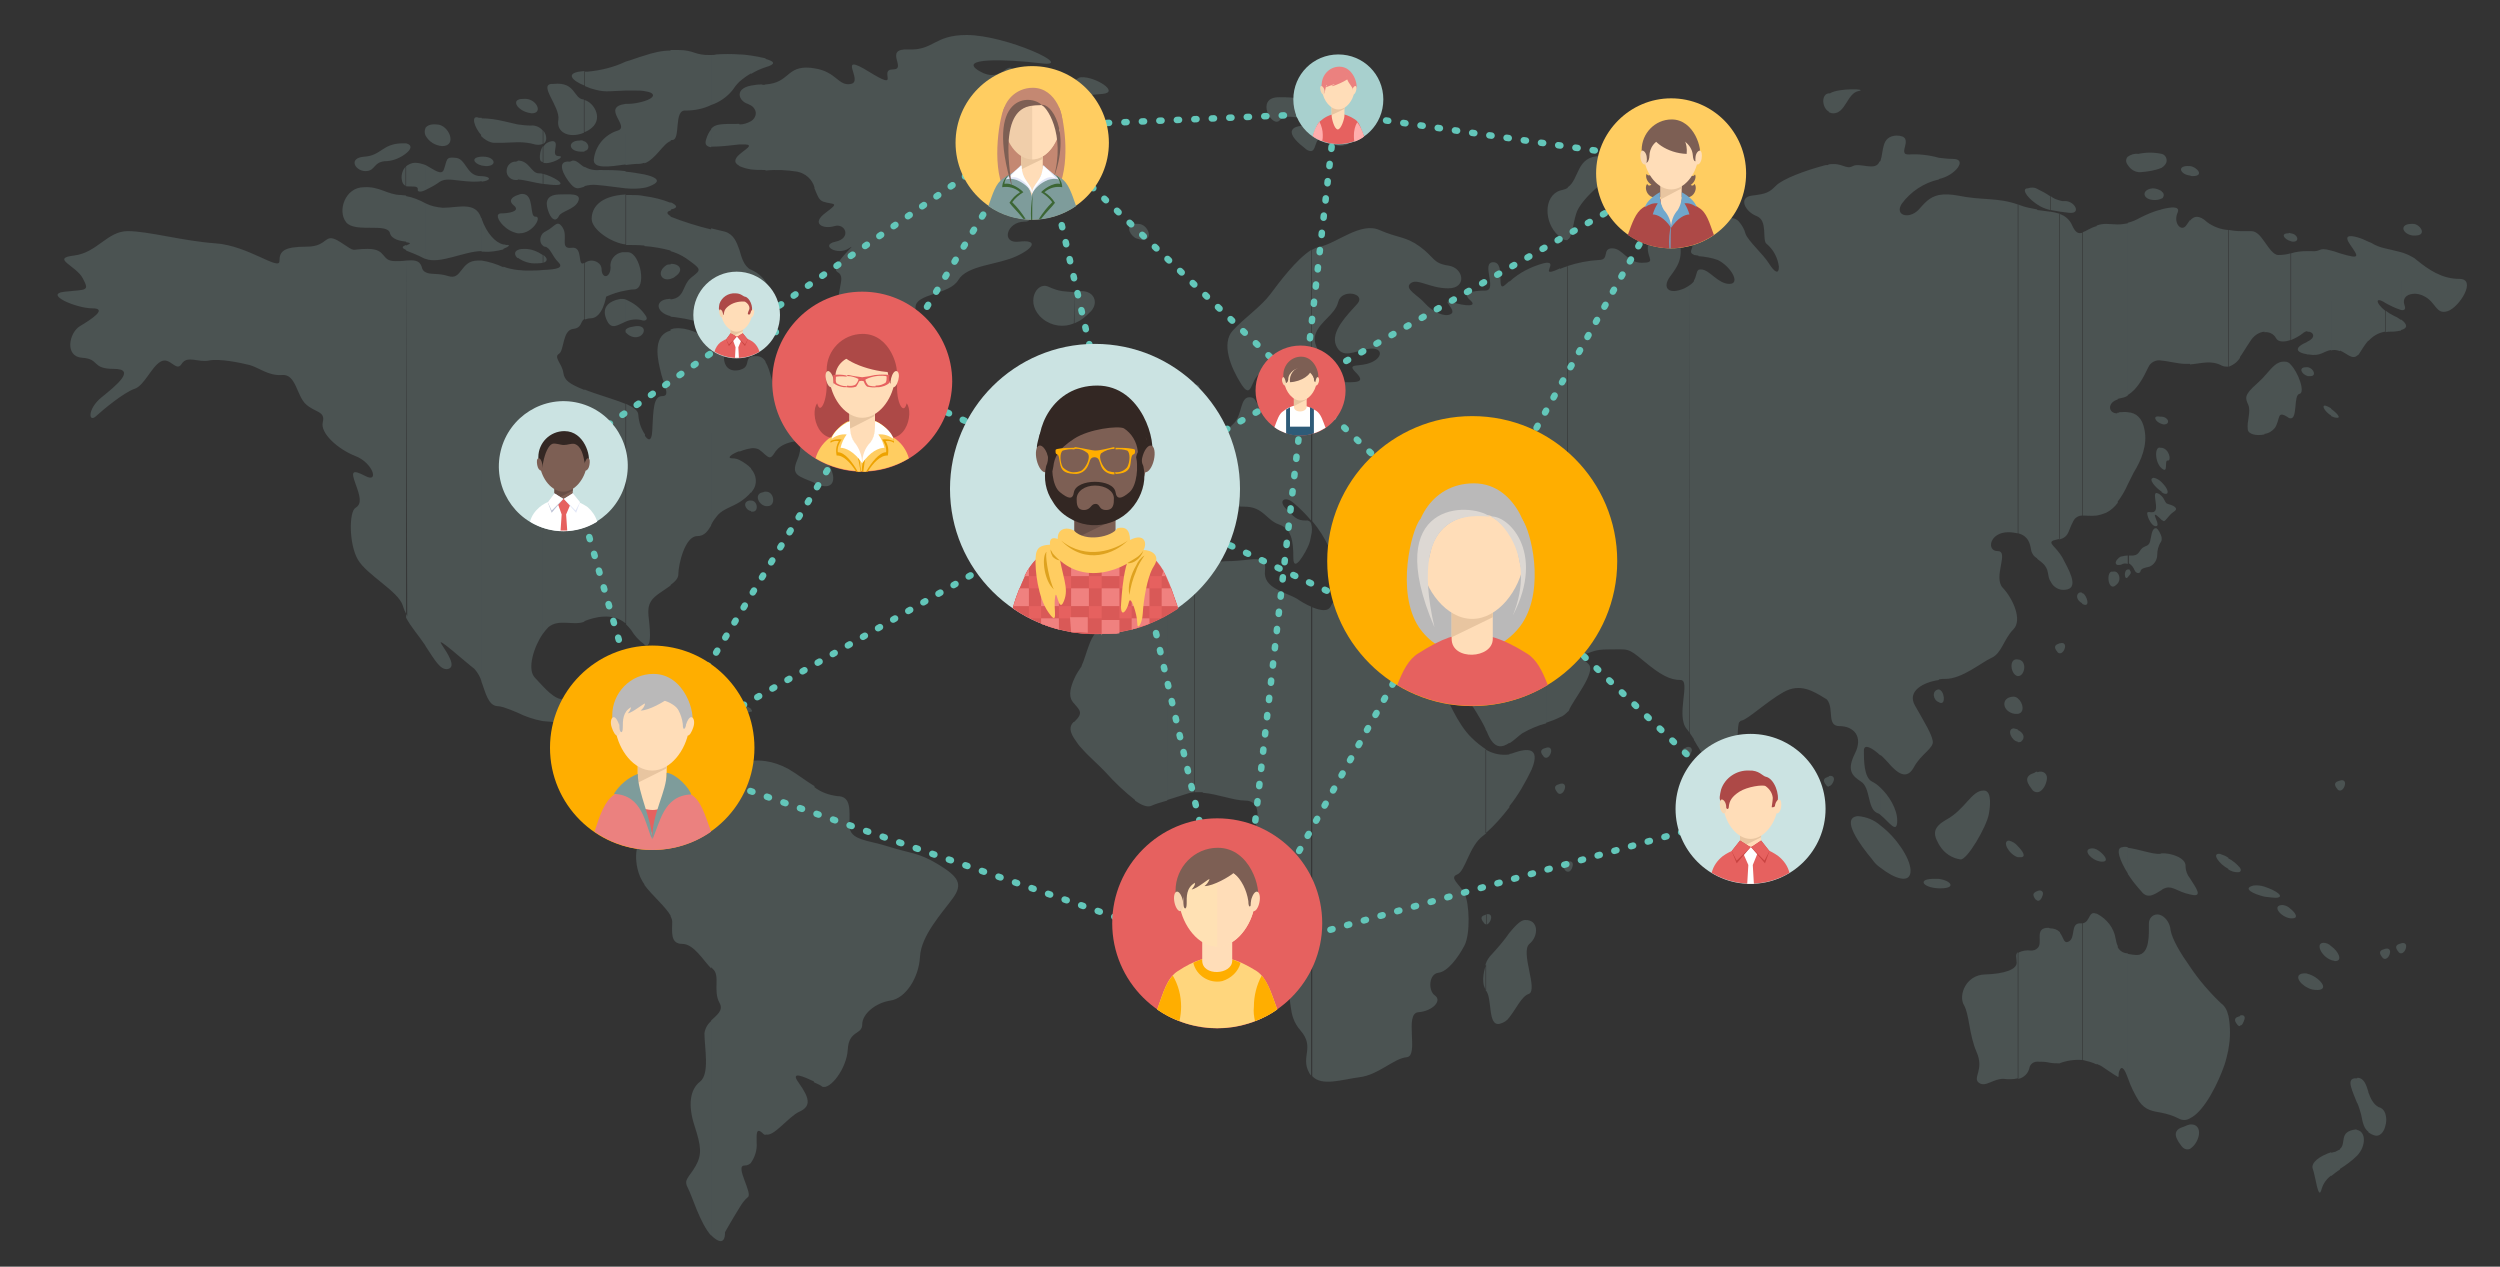 <?xml version="1.0" encoding="utf-8"?>
<!-- Generator: Adobe Illustrator 22.1.0, SVG Export Plug-In . SVG Version: 6.00 Build 0)  -->
<svg version="1.1" id="Layer_1" xmlns="http://www.w3.org/2000/svg" xmlns:xlink="http://www.w3.org/1999/xlink" x="0px" y="0px"
	 viewBox="0 0 450 228" style="enable-background:new 0 0 450 228;" xml:space="preserve">
<rect x="0" y="0" width="450" height="228" fill="#333333" stroke="none"/>
<style type="text/css">
	.st0{opacity:0.2;}
	.st1{fill:#A8D0CE;}
	.st2{fill:none;}
	.st3{fill:none;stroke:#63C7BA;stroke-width:1.17;stroke-linecap:round;stroke-linejoin:round;}
	.st4{fill:none;stroke:#63C7BA;stroke-width:1.17;stroke-linecap:round;stroke-linejoin:round;stroke-dasharray:0.39,2.74;}
	.st5{fill:none;stroke:#63C7BA;stroke-width:1.17;stroke-linecap:round;stroke-linejoin:round;stroke-dasharray:0.39,2.75;}
	.st6{fill:none;stroke:#63C7BA;stroke-width:1.17;stroke-linecap:round;stroke-linejoin:round;stroke-dasharray:0.39,2.73;}
	.st7{fill:none;stroke:#63C7BA;stroke-width:1.17;stroke-linecap:round;stroke-linejoin:round;stroke-dasharray:0.4,2.77;}
	.st8{fill:none;stroke:#63C7BA;stroke-width:1.17;stroke-linecap:round;stroke-linejoin:round;stroke-dasharray:0.39,2.76;}
	.st9{fill:#CBE3E2;}
	.st10{fill:#E6615F;}
	.st11{fill:#D95957;}
	.st12{fill:#F0817F;}
	.st13{fill:#7D5F54;}
	.st14{fill:#684F47;}
	.st15{fill:#332723;}
	.st16{fill:#FFCD61;}
	.st17{fill:#DEA21F;}
	.st18{fill:#FFAE00;}
	.st19{fill:#C48872;}
	.st20{fill:#7E9C9B;}
	.st21{fill:#FFDDB8;}
	.st22{fill:#E8C5A0;}
	.st23{fill:#F0CEAA;}
	.st24{fill:#E1E6F7;}
	.st25{fill:#FFFFFF;}
	.st26{fill:#3C6634;}
	.st27{fill:#AD4947;}
	.st28{fill:#EDA200;}
	.st29{fill:#F7D6B2;}
	.st30{fill:#BAB9B9;}
	.st31{fill:#DDD8D3;}
	.st32{fill:#C94341;}
	.st33{fill:#FFD67D;}
	.st34{fill:#FFE1B4;}
	.st35{fill:#EB817F;}
	.st36{fill:#FFAEAD;}
	.st37{fill:#70A7CC;}
	.st38{fill:#2E5B78;}
	.st39{fill:#BCC2D6;}
</style>
<title>bg-history-4</title>
<g class="st0">
	<path class="st1" d="M434.3,52.9v-6.6c0.2,0.1,0.5,0.3,0.7,0.5c2.1,1.7,4.5,3.4,7.7,3.4s0,5.1-2.1,5.8s-2.1-1.5-4.1-2.6
		C435.8,53,435,52.8,434.3,52.9L434.3,52.9z M434.3,42.4v-2.1h0c1.2-0.1,2.8,2.1,0.4,2.1C434.6,42.4,434.4,42.4,434.3,42.4z
		 M434.3,40.3v2.1C432.3,42.1,431.8,40.2,434.3,40.3z M434.3,46.3v6.6c-1.1,0.1-1.9,0.8-1.5,2c0.3,0.8,0,1-0.6,0.9V45.4
		C432.9,45.6,433.6,45.9,434.3,46.3L434.3,46.3z M432.2,171.6v-1.8c0.6-0.2,1,0.1,0.9,0.7S432.6,171.6,432.2,171.6z M432.2,59.4
		v-1.9C433.4,58.4,433.4,59.1,432.2,59.4L432.2,59.4z M432.2,45.4v10.4c-1-0.3-2-0.8-2.9-1.3v-9.8C430.3,44.9,431.3,45.2,432.2,45.4
		z M432.2,57.6v1.9c-0.6,0.1-1.1,0.2-1.7,0.2c-0.4,0-0.8,0-1.1,0.1v-3.9c0.5,0.4,1,0.7,1.6,1C431.3,57,431.8,57.3,432.2,57.6
		L432.2,57.6z M432.2,169.8v1.8c-0.2,0-0.4-0.1-0.5-0.3c-0.6-0.7-0.5-1.2,0.2-1.4C432,169.9,432.1,169.8,432.2,169.8z M429.3,202.9
		v-2.6C429.6,201.1,429.6,202,429.3,202.9z M429.3,172.6v-1.8c0.6-0.2,1,0.1,0.9,0.7S429.7,172.6,429.3,172.6L429.3,172.6z
		 M429.3,44.7v9.8l-0.3-0.2c-1.5-0.8-1.3,0.3,0.3,1.6v3.8c-1.2,0.2-2.2,0.8-3,1.7V43.5l0.5,0.2C427.6,44.2,428.4,44.5,429.3,44.7
		L429.3,44.7z M429.3,170.8v1.8c-0.2,0-0.4-0.1-0.5-0.3c-0.6-0.7-0.5-1.2,0.2-1.4L429.3,170.8L429.3,170.8z M429.3,200.3v2.6
		c-0.3,1-1,1.7-1.8,1.5c-0.4-0.1-0.8-0.3-1.2-0.6v-7.2c0.4,1.1,0.9,2.2,1.9,2.7C428.7,199.4,429.1,199.8,429.3,200.3L429.3,200.3z
		 M426.3,43.5v17.8c-0.6,0.7-1.1,1.5-1.6,2.3c-0.1,0.2-0.2,0.3-0.4,0.4V42.7C425,42.9,425.7,43.2,426.3,43.5L426.3,43.5z
		 M426.3,196.5v7.2c-0.7-0.5-1-1.4-1.3-3.1c-0.2-0.7-0.4-1.4-0.7-2.1V194C425.5,194,425.9,195.2,426.3,196.5L426.3,196.5z
		 M424.3,208c1.6-1.7,1.6-4.3,0-4.6V208z M424.3,42.7v21.3c-0.9,0.8-1.9-0.4-3.1-0.9V45.6c3.7,1.1,3.4,0.7,1.8-1.6
		C421.9,42.4,422.8,42.3,424.3,42.7L424.3,42.7z M424.3,194.1v4.5c-0.8-2.1-2-4.3-0.5-4.5C424,194.1,424.2,194.1,424.3,194.1
		L424.3,194.1z M424.3,203.4v4.6c0,0,0,0,0,0c-0.9,0.9-2,1.7-3.1,2.4v-3.6c1.2-1-0.3-3.1,2.8-3.5
		C424.1,203.3,424.2,203.3,424.3,203.4L424.3,203.4z M421.2,142.3v-1.8c0.6-0.2,1,0.1,0.9,0.7S421.6,142.3,421.2,142.3L421.2,142.3z
		 M421.2,45.6v17.6c-0.3-0.1-0.7-0.2-1-0.2c-0.2,0-0.4,0-0.6,0.1V45.1c0.4,0.1,0.8,0.2,1.3,0.4L421.2,45.6L421.2,45.6z M421.2,140.5
		v1.8c-0.2,0-0.4-0.1-0.5-0.3c-0.6-0.7-0.5-1.2,0.2-1.4L421.2,140.5L421.2,140.5z M421.2,206.9v3.6c-0.6,0.4-1.1,0.8-1.6,1.2v-4.2
		l0.8-0.2C420.7,207.1,421,207,421.2,206.9z M419.6,172.8v-2.5c1.3,0.9,2.2,2.7,0.7,2.7C420.1,172.9,419.8,172.9,419.6,172.8z
		 M419.6,74.9v-1.3c1,0.7,1.9,1.7,1,1.6C420.2,75.2,419.9,75,419.6,74.9L419.6,74.9z M419.6,45.1V63c-1.4,0.2-1.8,1.2-4.1,0.8h-0.2
		v-2.3c1.8-0.8,1-1.9,0-1.8V45.2h0.6C418,45.4,417.1,44.4,419.6,45.1L419.6,45.1z M419.6,73.5v1.3c-1-0.6-1.8-1.8-1.1-1.8
		C418.9,73.1,419.3,73.3,419.6,73.5L419.6,73.5z M419.6,170.3v2.5c-1.7-0.6-2.9-3-1.4-3.1C418.7,169.7,419.2,169.9,419.6,170.3z
		 M419.6,207.4v4.2c-0.8,0.6-1.4,1.4-1.7,2.4c-0.6,2.4-1.1-2.3-1.6-3.6C415.9,209.3,417.5,208.1,419.6,207.4L419.6,207.4z
		 M415.4,177.8v-2.5c1.8,0.4,4.1,2.8,1.8,2.9C416.5,178.2,415.9,178.1,415.4,177.8L415.4,177.8z M415.4,67.7v-1.6
		c1.1,0.2,1.6,1.6,0.5,1.6C415.7,67.7,415.5,67.7,415.4,67.7L415.4,67.7z M415.4,45.2v14.4c-0.3,0-0.7,0.2-0.9,0.4
		c-0.6,0.5-1.4,0.9-2.1,1.2V45.6C413.3,45.3,414.3,45.2,415.4,45.2L415.4,45.2z M415.4,61.5v2.3C413,63.4,413,62.5,415.4,61.5
		L415.4,61.5L415.4,61.5z M415.4,66.1v1.6c-1.1-0.3-1.8-1.6-0.3-1.6L415.4,66.1L415.4,66.1z M415.4,175.3v2.5
		c-1.7-0.8-2.6-2.6-0.5-2.6C415,175.2,415.2,175.2,415.4,175.3z M412.3,165.3v-1.7c0.9,0.7,1.5,1.7,0.3,1.7
		C412.5,165.3,412.4,165.3,412.3,165.3L412.3,165.3z M412.3,75.3c1.3,0.1,0.5-4.2,1.6-4.4s-0.2-3.9-1.6-5.3V75.3z M412.3,43.4V42
		c1.3,0.1,1.7,1.5,0.5,1.5C412.7,43.5,412.5,43.5,412.3,43.4L412.3,43.4z M412.3,42v1.4c-1.1-0.3-1.9-1.4-0.4-1.4
		C412.1,41.9,412.2,41.9,412.3,42L412.3,42z M412.3,45.6v15.6c-1.1,0.4-2.2,0.4-2.6-0.3c-0.4-0.8-1.3-1.2-2.1-1.1V43.5
		c0.8,1.1,1.6,2.4,2.5,2.4C410.9,45.9,411.6,45.8,412.3,45.6L412.3,45.6z M412.3,65.6v9.7c-0.2,0-0.4-0.1-0.5-0.2
		c-2-1.3-1.3,0.3-2.3,1.9c-0.5,0.6-1.1,1-1.9,1.1V67.7c1.4-1.5,2.1-2.7,3.7-2.6C411.7,65.1,412.1,65.3,412.3,65.6L412.3,65.6z
		 M412.3,163.6v1.7c-1.8-0.2-3.5-2.4-1.4-2.4C411.5,163,411.9,163.2,412.3,163.6z M407.6,161.4v-1.8c1.9,0.6,3.8,1.8,2.2,2
		C409.1,161.6,408.4,161.5,407.6,161.4L407.6,161.4z M407.6,43.5v16.2c-1.1,0.1-2,0.8-2.6,1.8c-0.7,1-1.3,2.1-1.9,2.9V41.6
		c0.8,0,1.5,0,2.1,0C406.2,41.6,406.9,42.5,407.6,43.5L407.6,43.5z M407.6,67.7v10.5c-1.4,0.3-2.9,0-3-0.9c-0.2-1.4,0.6-3.2,0.1-4.4
		s-0.9-1.7,1.5-3.8C406.7,68.6,407.2,68.2,407.6,67.7L407.6,67.7z M407.6,159.6v1.8c-2.1-0.5-4-1.5-2-2
		C406.3,159.3,407,159.4,407.6,159.6L407.6,159.6z M403.2,184.6v-1.8c0.6-0.2,1,0.1,0.8,0.7S403.6,184.6,403.2,184.6L403.2,184.6z
		 M403.2,156.9v-0.7C403.4,156.5,403.4,156.8,403.2,156.9L403.2,156.9z M403.2,41.6v22.8c-0.5,0.8-1.2,1.3-2,1.6V41.4
		C401.8,41.5,402.5,41.6,403.2,41.6L403.2,41.6z M403.2,156.2v0.7c-0.1,0.1-0.3,0.1-0.5,0.1c-0.6,0-1.1-0.2-1.6-0.5v-2
		C401.9,154.9,402.6,155.5,403.2,156.2L403.2,156.2z M403.2,182.9v1.8c-0.2,0-0.4-0.1-0.5-0.3c-0.6-0.7-0.5-1.2,0.2-1.4L403.2,182.9
		z M401.1,188.9v-6.2C401.5,184.8,401.5,186.9,401.1,188.9L401.1,188.9z M401.1,41.4V66c-0.4,0-0.8,0-1.2-0.2
		c-1.9-1-3.5-0.4-5.7-0.2V39.7c0.7-0.8,1.6-1.1,3.1,0.3C398.4,40.8,399.7,41.3,401.1,41.4L401.1,41.4z M401.1,154.4v2
		c-1.7-0.9-3.1-2.9-1.5-2.7C400.2,153.9,400.7,154.1,401.1,154.4L401.1,154.4z M401.1,182.8v6.2c-0.2,0.9-0.4,1.8-0.7,2.7
		c-1,2.9-3.5,8.3-6.2,9.6V174c1.6,2.4,3.5,4.6,5.6,6.6C400.5,181.1,400.9,181.9,401.1,182.8L401.1,182.8z M394.2,206.8v-4.4
		c1.1-0.1,1.8,0.6,1.6,1.9C395.6,205.3,395.1,206.2,394.2,206.8z M394.2,161v-2.9c1,1.6,2.3,3.3,0.5,3L394.2,161L394.2,161z
		 M394.2,31.6v-1.7c1.2,0.1,2.7,1.8,0.5,1.8C394.6,31.7,394.4,31.7,394.2,31.6L394.2,31.6z M389.1,89.3c0.6,0.6,0.6,1.3,1.1,1.4
		c0.7,0.2,2.2,0.7,1.1,1.4s-1.6,2.1-2,1.6l-0.2-0.1L389.1,89.3L389.1,89.3z M394.2,29.9v1.7C392.4,31.4,391.7,29.7,394.2,29.9
		L394.2,29.9z M394.2,39.6v25.9h-0.7c-1.5,0-3.1-0.5-4.5-0.6V37.7c1.9-0.5,3.4-0.6,3,0.5c-0.9,1.9,0.6,3.6,1.5,2.4
		C393.8,40.2,394,39.9,394.2,39.6L394.2,39.6z M394.2,158.1v2.9c-2.3-0.5-3-1.5-4.3-1.2c-0.3,0.1-0.6,0.2-0.8,0.4v-6.6
		c1.6-0.1,4.4,0.8,4.3,2.3C393.4,156.7,393.7,157.5,394.2,158.1L394.2,158.1z M394.2,174v27.3c-0.7,0.4-1.4,0.4-2.1,0
		c-1-0.5-2-0.8-3-1v-35.5c0.9,0.5,1.5,1.5,1.6,2.6C391,169.1,392.5,171.6,394.2,174L394.2,174z M394.2,202.4v4.4
		c-0.5,0.2-1.1,0.1-1.6-0.6c-1.4-1.8-1.3-2.9,0.5-3.4C393.5,202.6,393.8,202.5,394.2,202.4L394.2,202.4z M389.1,97.2v-0.4
		C389.1,96.9,389.1,97.1,389.1,97.2z M389.1,88.6v-1.8c0.7,0.7,1.3,1.6,1,2C389.9,89,389.5,88.9,389.1,88.6L389.1,88.6z M389.1,84.3
		v-3.7c1.4,0.2,1.8,2.4,1.1,2.3S390.4,85.4,389.1,84.3L389.1,84.3L389.1,84.3z M389.1,76.3V75c1.3,0.1,1.6,1.4,0.4,1.4
		C389.3,76.4,389.2,76.3,389.1,76.3L389.1,76.3z M389.1,35.8v-1.3c0.4,0.2,0.5,0.7,0.2,1.1C389.3,35.6,389.2,35.7,389.1,35.8z
		 M389.1,30.2v-2.5c0.5,0.1,0.9,0.6,0.9,1.2C390,29.4,389.6,29.9,389.1,30.2L389.1,30.2z M388.4,88.8c0.3,0.1,0.5,0.3,0.7,0.5v4.3
		c-0.5-0.5-1.6-1.6-1.1-0.4s0.5,1.6-0.1,1.5s-1.3-1.4-1.4-2.2s1.1,0.2,1.5-0.7S387.3,88.3,388.4,88.8L388.4,88.8z M389.1,27.7v2.5
		c-1.2,0.5-2.5,0.7-3.9,0.8c-0.9,0-1.7-0.5-2.2-1.3v-1.5c0.6-0.4,1.2-0.6,1.9-0.5C386.3,27.4,387.7,27.4,389.1,27.7L389.1,27.7z
		 M389.1,34.4v1.3c-0.3,0.2-0.7,0.3-1.1,0.3c-2.4,0.1-2.7-1.9-0.5-2.1C388,33.9,388.6,34.1,389.1,34.4z M389.1,37.7v27.2
		c-1-0.2-2,0.3-2.4,1.2c-0.9,1.9-2,4-3.7,5v-31c0.8-0.2,1.5-0.5,2.2-0.9C386.4,38.6,387.7,38,389.1,37.7L389.1,37.7z M389.1,75v1.3
		c-1.1-0.3-1.8-1.6-0.3-1.3L389.1,75L389.1,75z M389.1,80.6v3.7c-1.3-1.1-1.3-4.1-0.2-3.7L389.1,80.6L389.1,80.6z M389.1,86.8
		c-0.4-0.4-0.9-0.7-1.4-0.8c-1.2,0.1,0.3,1.8,1.4,2.5V86.8z M389.1,96.8v0.4c0,0.1-0.1,0.2-0.1,0.3c-0.5,0.7-0.7,1.6-0.7,2.4
		c0,0.9-0.6,1.8-1.4,2.1c-0.8,0.2-1.5,0.3-1.6,0.8s-0.8,0.5-1.1-0.2c-0.2-0.5-0.5-0.9-1-1.2V100c0.7,0,1.4,0.1,1.9-0.7
		c0.7-1.3,1.6-0.7,1.9-1.8s0.3-2.6,1.2-2.4C388.4,95.2,389,96.1,389.1,96.8L389.1,96.8z M389.1,153.6v6.6c-1.2,0.7-2.5,1.8-3.7,0.2
		c-0.9-1-1.7-2-2.4-3.1v-4.7c1.8,0.2,4.5,1.2,5.8,1.1L389.1,153.6L389.1,153.6z M389.1,164.8v35.5c-1.6-0.3-2.9-0.4-4.1-2.1
		c-0.8-1.3-1.5-2.7-2-4.2v-22.3c0.6,0.1,1.1,0.2,1.7,0.2c2.3-0.1,2.1-3.7,2.1-5.7c0-0.8,0.6-1.6,1.5-1.6
		C388.6,164.6,388.9,164.7,389.1,164.8L389.1,164.8z M383,103.9c0.6-0.7,0.7-0.8,0.3-1.4c-0.1,0-0.2,0-0.3,0V103.9L383,103.9z
		 M383,87.2v-13c1.5,0.1,2.6,1,3,3.1c0.6,2.8-0.6,5.6-1.9,7.7C383.8,85.6,383.4,86.4,383,87.2z M383,28.2v1.5
		C382.6,29.2,382.6,28.6,383,28.2z M383,40.2v31c-0.4,0.3-0.9,0.4-1.4,0.5l-0.4,0.1V40.4C381.8,40.4,382.4,40.3,383,40.2L383,40.2z
		 M383,74.2v13c-0.5,1.1-1.1,2.2-1.9,3.2V74.3c0.1,0,0.3,0,0.4-0.1C382,74.2,382.5,74.1,383,74.2z M383,100v1.5
		c-0.4-0.1-0.8-0.1-1.1,0.1c-0.2,0.1-0.5,0.1-0.7,0.1v-1.1c0.2-0.2,0.3-0.3,0.5-0.4C382.1,100.1,382.6,100,383,100z M383,102.5v1.4
		l0,0C382.4,104.6,382.2,102.6,383,102.5L383,102.5z M383,152.5v4.7c-1.4-2.2-2.3-4.6-1-4.7C382.3,152.4,382.7,152.4,383,152.5
		L383,152.5z M383,171.6V194c-0.5-1.4-1-2.2-1.4-1.5c-0.5,0.9,0,1.5-0.5,1.3v-23.5C381.4,171.1,382.2,171.6,383,171.6L383,171.6z
		 M381.2,105v-1.8C381.6,103.7,381.6,104.5,381.2,105z M381.2,40.4v31.5c-2,0.6-1.7,2.6,0,2.5v16.1c-0.6,0.8-1.3,1.4-2.1,1.8
		c-0.5,0.2-1.1,0.4-1.7,0.5V40.6c0.5-0.2,1.1-0.3,1.7-0.3L381.2,40.4z M381.2,100.6v1.1C380.7,101.6,380.7,101.1,381.2,100.6z
		 M381.2,103.2v1.8c-0.1,0.1-0.2,0.2-0.3,0.3c-1.5,1.4-1.9-2.7-0.6-2.4C380.6,102.8,381,102.9,381.2,103.2L381.2,103.2z
		 M381.2,170.3v23.5c-0.3-0.1-1-0.6-2.5-1.6c-0.4-0.3-0.8-0.5-1.3-0.7v-27.1l0.1,0.1c1.7,0.9,3,2.5,3.3,4.4
		C380.9,169.4,381,169.9,381.2,170.3L381.2,170.3z M377.4,154.9v-2c1.1,0.6,2.5,2.2,1,2.2C378,155.1,377.7,155,377.4,154.9
		L377.4,154.9z M377.4,40.7v52.1c-1,0.1-1.8,0-2.5,0V41.8C375.5,41.6,376.3,41,377.4,40.7L377.4,40.7z M377.4,152.9v2
		c-1.5-0.6-2.5-2.2-0.7-2.2C376.9,152.7,377.2,152.8,377.4,152.9L377.4,152.9z M377.4,164.5v27.1c-0.8-0.4-1.7-0.6-2.5-0.8v-24.6
		C376.3,165.9,375.9,163.8,377.4,164.5L377.4,164.5z M374.8,108.7v-1.9h0.1C375.5,106.9,376.5,109.6,374.8,108.7L374.8,108.7z
		 M374.8,41.9v50.9c-0.7,0-1.3,0.4-1.6,1c-1,1.8-0.7,2.8-2.5,3.3V38.5c1,0.3,1.9,1.1,2.3,2.1C373.6,41.9,374.1,42.1,374.8,41.9
		L374.8,41.9z M374.8,106.7v1.9C373.2,107.7,374,106.3,374.8,106.7z M374.8,166.2v24.6c-1.4-0.1-2.8,0.1-4.1,0.6v-23.6
		c0.8,0.9,0.7,2.1,1.6,1.7c1.4-0.6,0.3-3.3,2.1-3.3C374.6,166.2,374.7,166.2,374.8,166.2L374.8,166.2z M370.8,117.6v-1.8
		c0.6-0.2,1,0.1,0.9,0.7S371.2,117.6,370.8,117.6L370.8,117.6z M370.8,106.1v-6.4c0.1,0.2,0.3,0.4,0.4,0.6c1.1,2.1,3,5.3,0.9,5.8
		C371.6,106.2,371.2,106.2,370.8,106.1L370.8,106.1z M370.8,38.1l1.6,0.2c2.4,0.3,1-2.3-0.9-2.1c-0.2,0-0.4,0-0.7-0.1V38.1z
		 M370.8,36.1v2c-0.6-0.1-1.2-0.2-1.7-0.3v-2.5C369.6,35.7,370.1,35.9,370.8,36.1L370.8,36.1z M370.8,38.5c-0.6-0.2-1.1-0.3-1.7-0.4
		v66.5c0.3,0.8,1,1.3,1.7,1.5v-6.4c-1.1-1.6-2.6-2.2-0.5-2.6l0.5-0.1V38.5L370.8,38.5z M370.8,115.8v1.8c-0.2,0-0.4-0.1-0.5-0.3
		c-0.6-0.7-0.5-1.2,0.2-1.4C370.6,115.8,370.7,115.8,370.8,115.8z M370.8,167.8v23.6h-0.1c-0.6,0-1.1,0-1.7-0.1v-24.2
		C369.7,167.1,370.3,167.3,370.8,167.8L370.8,167.8z M369,35.3v2.5c-0.8-0.2-1.6-0.5-2.3-1V34C367.5,34.4,368.3,34.8,369,35.3z
		 M369,38.1c-0.7-0.1-1.5-0.2-2.3-0.3v62.8c0.8,0.6,1.7,1.2,1.9,2.4c0.1,0.6,0.2,1.2,0.5,1.7V38.1z M369,167.1v24.2
		c-0.8-0.2-1.5-0.2-2.3-0.2v-20.4c1.2-0.9-0.7-3.7,2-3.7L369,167.1z M366.7,162.1v-1.7c0.6-0.3,1.2,0,1,0.7S367.1,162.3,366.7,162.1
		z M366.7,142.6V139c1.1-0.4,2,0.3,1.7,1.5C368.2,141.5,367.5,142.6,366.7,142.6L366.7,142.6z M366.7,34v2.8
		c-0.1-0.1-0.2-0.1-0.3-0.2c-1.8-1.3-2.5-2.7-1.4-2.7C365.6,33.7,366.2,33.7,366.7,34z M366.7,37.7v62.8c-0.6-0.3-1-0.9-1.1-1.5
		c-0.2-1.2-0.5-2.5-2.3-3V36.8l0.2,0.1C364.5,37.3,365.6,37.5,366.7,37.7L366.7,37.7z M366.7,138.9v3.7c-0.4,0-0.8-0.2-1-0.6
		c-1.2-1.5-1.1-2.4,0.5-2.9C366.3,139,366.5,138.9,366.7,138.9L366.7,138.9z M366.7,160.4v1.7c-0.1-0.1-0.2-0.1-0.3-0.2
		C365.8,161.1,365.9,160.7,366.7,160.4L366.7,160.4L366.7,160.4z M366.7,170.7v20.4c-0.7,0-1.3,0.5-1.4,1.1c-0.2,1-1,1.8-2,2v-22.7
		c0.7-0.4,1.5-0.5,2.3-0.4C366,171.1,366.4,171,366.7,170.7L366.7,170.7z M363.2,154.3v-2c0.9,0.9,1.6,2,0.5,2
		C363.5,154.3,363.4,154.3,363.2,154.3L363.2,154.3z M363.2,133.6v-2.2c0.9,0.4,1.5,1.3,0.6,2.1
		C363.6,133.6,363.4,133.6,363.2,133.6z M363.2,128.5v-2.8C364.2,126.5,364.5,128.3,363.2,128.5z M363.2,121.7v-3
		C365,118.8,364.5,121.8,363.2,121.7z M363.2,36.8V96c-0.6-0.1-1.1-0.2-1.7-0.2c-3.4,0-4,3.4-1.9,3.4s-0.9,4.7,0.9,6.6
		s3.6,5.8,1.9,7.5s-2.1,4.3-3.9,5.1s-5.3,3.8-8.3,3.8c-0.4,0-0.8,0-1.2,0.1V35.1c1.1-0.2,2.3-0.1,3.4,0.1
		C356.7,36.1,359.5,35.5,363.2,36.8L363.2,36.8z M363.2,118.7L363.2,118.7c-1.7-0.3-1.3,2.8,0,3V118.7z M363.2,125.7v2.8
		c-0.2,0-0.4,0-0.5,0c-2.3-0.3-2.7-3-0.3-3.1C362.7,125.4,363,125.5,363.2,125.7L363.2,125.7z M363.2,131.3v2.2
		c-1.1-0.1-2.1-2.3-0.7-2.4C362.7,131.2,363,131.2,363.2,131.3z M363.2,152.3v2c-1.6-0.5-2.9-2.9-1.6-3
		C362.3,151.5,362.8,151.8,363.2,152.3z M363.2,171.4v22.7c-0.8,0.2-1.7,0.2-2.5,0.1c-1.9-0.1-3.3,1.6-4.5,0.7s1-2.3-0.4-5.5
		s-1.3-6.8-2.3-8.5s0.3-5.4,3.8-5.5s5.7-0.9,5.7-2.1C363,172.5,362.7,171.8,363.2,171.4L363.2,171.4z M349,159.9v-1.7
		c2.2,0.3,3.2,1.7,0.3,1.7L349,159.9z M349,152v-3.5c0.4-0.4,0.9-0.7,1.4-1c3.3-1.8,4.5-5.2,6.6-5.2c1.3-0.1,1.4,1.9,1,4.2
		s-3.9,8.3-5.1,8.2c-1.5-0.2-2.9-1.1-3.7-2.4L349,152L349,152z M349,126.4v-2.3c1,0.2,1.3,2.8,0.2,2.4L349,126.4L349,126.4z
		 M349,32.3v-3.9c0.8,0.1,1.7,0.2,2.5,0.2c2.8,0,0.4,3-2.4,3.6L349,32.3z M349,28.4v3.9c-2.7,0.6-5.1,2.2-6.7,4.4
		c-1.3,2.1,1.3,2.8,3,1.1c1.1-1.2,1.9-2.3,3.7-2.7v87.3c-2.8,0.4-5.8,2-4.3,4.6c1.7,3,3,5.1,3.2,6.4s-2.1,2.3-3.4,4.7
		s-3,1.1-4.7-0.9c-0.4-0.4-0.8-0.9-1.3-1.3V28.9c0.6-1.8,0.1-4.3,2.8-4.5c3.8,0-0.2,3.6,2.4,3.4C345.4,27.7,347.2,27.9,349,28.4
		L349,28.4z M349,124.1h-0.1c-1.2,0.2-1,1.9,0.1,2.3V124.1L349,124.1z M349,148.5v3.5C348.5,151,347.7,149.8,349,148.5L349,148.5z
		 M349,158.2v1.7c-3-0.1-4-1.8-0.7-1.7C348.5,158.2,348.8,158.2,349,158.2L349,158.2z M338.5,156.2v-7.6c2.8,2.1,5.3,5.8,5.4,8
		C344,159.3,340.9,158.1,338.5,156.2L338.5,156.2z M338.5,146.7c1.5,1.2,3,3.6,3,1c0-2.1-1.5-4.5-3-5.9V146.7z M338.5,28.9V136
		c-1.5-1.4-3-2.2-3-0.9c0,1.7,0,4.9,1.5,5.6c0.6,0.3,1.1,0.7,1.5,1.1v4.9c-0.2-0.2-0.4-0.3-0.7-0.4c-1.7-0.9-1.1-4.5-2.8-5.6
		s-2.6-2.1-1.1-5.1s-0.2-4.9-2.8-4.9c-2.2,0-1.1-2.8-2-4.4V29.6c2.6-0.4,3.1,1,4.4,0.3s4.1,1,4.8-0.8
		C338.4,29.1,338.5,28.9,338.5,28.9L338.5,28.9z M338.5,148.6v7.6c-0.6-0.4-1.1-0.9-1.5-1.5c-2.1-2.5-5.8-7.5-2.6-7.8
		C335.9,147,337.4,147.6,338.5,148.6L338.5,148.6z M329.2,141.5c0.4,0,0.8-0.6,0.9-1.1s-0.3-0.9-0.9-0.7V141.5z M329.2,20.2v-3.4
		h0.2c1.5-1,7.1-0.8,5.1-0.4s-2.3,4-4.5,4C329.7,20.4,329.4,20.3,329.2,20.2L329.2,20.2z M329.2,16.8v3.3
		C327.9,19.4,327.8,16.9,329.2,16.8z M329.2,29.7v96.7c-0.2-0.3-0.4-0.6-0.7-0.7c-2.1-1.3-4.5-2.8-7.5-1.1s-6.4,4.9-7.5,5.1
		c-0.2,0-0.3,0.2-0.4,0.3v-90c0.5,0.6,0.9,1.3,1.1,2.1c0.5,1.3,3.2,3.7,4.2,5.3s1.8,2.1,1.8,0.6c-0.2-1.6-1-3.1-2.2-4.1
		c-0.9-0.6,0.3-4.2-1.8-5s-3.4-3.4-0.8-3.7s3.1-0.6,4.3-1.8s5.2-2.7,8.6-3.6C328.6,29.7,328.9,29.7,329.2,29.7L329.2,29.7z
		 M329.2,139.8v1.8c-0.2,0-0.4-0.1-0.5-0.3c-0.6-0.7-0.5-1.2,0.2-1.4C329,139.8,329.1,139.8,329.2,139.8z M313.1,141.8v-3.6
		c1.4,0.2,2.3,2.9,0.5,3.6C313.4,141.8,313.3,141.8,313.1,141.8L313.1,141.8z M313.1,40v89.9c-0.5,0.9-0.1,3.6-0.7,5.5
		c-0.6,2.1-1.7,3.8-3.2,3.6c-1-0.1-2.2-2.3-3.5-4.5V48.6c0.1-0.1,0.3-0.1,0.5-0.1c1.5,0,3,2.6,5.1,2.6s0.2-3.2-2.1-4.3
		c-1.1-0.4-2.3-0.6-3.5-0.7v-7.6c1.3-0.1-1.6,4.7,2.2,3c4.3-1.9,0.9-1.7,3-2.1C311.7,39.1,312.6,39.3,313.1,40L313.1,40z
		 M313.1,138.2c-0.1,0-0.2,0-0.3,0c-1.9-0.3-1.3,3.5,0.3,3.6V138.2L313.1,138.2z M305.7,149v-1.6l0,0c0.7-0.4,1.2,0,1.1,0.6
		S306.2,149.4,305.7,149L305.7,149z M305.7,145.9v-1.1c0.2,0.2,0.2,0.4,0.2,0.6C305.8,145.6,305.8,145.8,305.7,145.9z M305.7,143.9
		v-1.8c0.6-0.2,1,0.1,0.9,0.7S306.1,143.9,305.7,143.9L305.7,143.9z M305.7,38.4V46c-0.3,0-0.5-0.1-0.8-0.1v-7.1l0.2-0.1
		C305.3,38.5,305.5,38.4,305.7,38.4L305.7,38.4z M305.7,48.6v85.9c-0.3-0.4-0.5-0.9-0.8-1.3V50.5C305.4,49.7,305.3,48.9,305.7,48.6
		L305.7,48.6z M305.7,142.1v1.8c-0.2,0-0.4-0.1-0.5-0.3c-0.1-0.1-0.2-0.3-0.3-0.4v-0.7c0.1-0.1,0.3-0.2,0.5-0.3
		C305.6,142.2,305.6,142.1,305.7,142.1L305.7,142.1z M305.7,144.8v1.1c-0.2,0.4-0.5,0.6-0.8,0.6v-1.8
		C305.2,144.6,305.5,144.6,305.7,144.8L305.7,144.8z M305.7,147.5v1.5c-0.1,0-0.1-0.1-0.2-0.2C305,148.1,305,147.7,305.7,147.5
		L305.7,147.5z M305,141.5v-0.9c0.1,0.2,0.1,0.4,0.1,0.6C305,141.3,305,141.4,305,141.5L305,141.5z M305,38.8v7.1
		c-0.5-0.2-0.8-0.4-0.5-1.1c0.4-0.8,0-2-0.3-3.1v-2.1C304.4,39.3,304.6,39,305,38.8L305,38.8z M305,50.5v82.7
		c-0.3-0.4-0.5-0.8-0.8-1.2V51.3C304.5,51.1,304.8,50.8,305,50.5L305,50.5z M305,140.6v0.9c-0.1,0.4-0.4,0.8-0.8,0.7v-1.8
		C304.5,140.3,304.8,140.4,305,140.6L305,140.6z M305,142.5v0.7C304.8,142.9,304.8,142.7,305,142.5z M305,144.7v1.8
		c-0.2,0-0.3-0.1-0.4-0.3c-0.2-0.2-0.3-0.4-0.4-0.6v-0.4c0.1-0.2,0.3-0.3,0.6-0.4L305,144.7L305,144.7z M304.2,135.9v-1.4
		c0.3,0.1,0.4,0.5,0.3,0.7C304.4,135.5,304.3,135.7,304.2,135.9L304.2,135.9z M304.2,39.6v2.1C304,41.1,304,40.3,304.2,39.6z
		 M304.2,51.3c-0.3,0.2-0.6,0.4-1,0.6c-3,1.3-4-0.2-2.6-2.1s2.4-3.2,1.7-6.6s0-6.6-2.1-6.2s-3.6,5.8-3.6,7.7s1.5,2.6-1.1,2.6
		s-3.4-2.6-5.3-2.6s-0.4,2.1-2.4,2.1c-1.9,0.1-3.9,0.5-5.7,1.1V94c6,1.6,3.9,4.8,0,6.1v16.1c0.6,0.1,1.1,0.4,1.6,0.7
		c2.4,1.7,1.7,0,5.6,0s3.6-0.4,6.6,2.1s4.7,3.4,6.6,3.4s-0.9,6.4,1.1,8.8c0.2,0.2,0.4,0.5,0.5,0.7L304.2,51.3L304.2,51.3z
		 M304.2,134.5v1.4c-0.3,0.4-0.6,0.5-1,0.1c-0.6-0.7-0.5-1.2,0.2-1.4C303.7,134.4,303.9,134.4,304.2,134.5L304.2,134.5z
		 M304.2,140.4v1.8c-0.2,0-0.4-0.1-0.5-0.3c-0.6-0.7-0.5-1.2,0.2-1.4L304.2,140.4z M304.2,145.2v0.4
		C304.1,145.5,304.1,145.3,304.2,145.2z M282.2,156.9v-1.8c0.6-0.2,1,0.1,0.9,0.7S282.6,157,282.2,156.9z M282.2,128.1v-10.2
		c1.4,0,2.8,0.6,3.8,1.7c1.3,1.5-3,6.6-3.6,8.3C282.3,128,282.3,128.1,282.2,128.1L282.2,128.1z M282.2,43.1v-9.4
		c2.1-1.4,1.5-5.6,5.8-5.6c4.8,0,1.9-2.7,7.5-1.2c3.1-0.2,0.5,3.6-2.2,3.6s-8.9,5.3-9.6,8C283.1,40.4,283,42.8,282.2,43.1
		L282.2,43.1z M282.2,33.8v9.4c-0.3,0.1-0.8,0-1.4-0.5v-8.4l0.4-0.1C281.6,34.1,281.9,34,282.2,33.8L282.2,33.8z M282.2,47.9V94l0,0
		c-0.5-0.1-0.9-0.3-1.4-0.4V48.4C281.3,48.2,281.8,48,282.2,47.9L282.2,47.9z M282.2,100.1v16.1c-0.5-0.1-0.9-0.1-1.4-0.2v-15.6
		C281.3,100.4,281.7,100.3,282.2,100.1L282.2,100.1z M282.2,117.9v10.2c-0.4,0.4-0.8,0.8-1.4,1V118
		C281.3,117.9,281.7,117.9,282.2,117.9L282.2,117.9z M282.2,155.1v1.8c-0.2,0-0.4-0.1-0.5-0.3c-0.6-0.7-0.5-1.2,0.2-1.4
		C282,155.2,282.1,155.2,282.2,155.1z M280.8,142.9v-1.8c0.6-0.2,1,0.1,0.9,0.7S281.2,142.9,280.8,142.9L280.8,142.9z M280.8,34.3
		v8.4c-0.1-0.1-0.2-0.2-0.3-0.3C277.9,40.1,277.8,35.3,280.8,34.3z M280.8,48.3v45.2c-4.1-1.7-0.7-4.3-2.5-5.2v-41
		c2.1-0.2-1,2.4,1.6,1.4L280.8,48.3L280.8,48.3z M280.8,100.4V116c-0.9,0-1.9-0.4-2.5-1v-14.4C279.1,100.7,280,100.6,280.8,100.4
		L280.8,100.4z M280.8,118v11.1c-0.8,0.4-1.6,0.7-2.5,1v-12c0.5,0.3,1.1,0.4,1.6,0.2C280.3,118.2,280.5,118.1,280.8,118L280.8,118z
		 M280.8,141.1v1.8c-0.2,0-0.4-0.1-0.5-0.3c-0.6-0.7-0.5-1.2,0.2-1.4L280.8,141.1z M278.3,136.4v-1.8c0.6-0.2,1,0.1,0.9,0.7
		S278.7,136.4,278.3,136.4L278.3,136.4z M278.3,47.3v41.1c-0.7-0.4-2.1-0.4-5.1-0.1c-0.6,0.4-1.1,0.9-1.5,1.4v-39
		c1.7-1.6,3.9-2.7,6.1-3.3L278.3,47.3L278.3,47.3z M278.3,100.6V115c-0.3-0.4-0.5-0.8-0.7-1.2c-1.5-3.4-4.3-2.8-3-0.6
		c0.9,1.6,2.2,4.1,3.7,4.9v12.1c-1.5,0.4-2.9,1-4.3,1.8c-0.7,0.5-1.5,1.3-2.3,1.8V94.3c0.3,0.3,0.5,0.6,0.8,0.8
		c2.9,2.5-1.4,4.3,4.7,5.4C277.6,100.6,278,100.6,278.3,100.6L278.3,100.6z M278.3,134.6v1.8c-0.2,0-0.4-0.1-0.5-0.3
		c-0.6-0.7-0.5-1.2,0.2-1.4L278.3,134.6z M271.7,183.1v-15.2c1-1.2,2-2.3,2.8-2.3c2.5-0.1,2.5,2.9,0.8,4.3s1.6,8.3-0.1,9
		C273.9,179.3,272.9,181.6,271.7,183.1L271.7,183.1z M271.7,145.1c1.6-2,2.9-4.3,4-6.6c1.7-4.1-0.9-3.8-3.2-3
		c-0.3,0.1-0.5,0.2-0.8,0.2L271.7,145.1z M271.7,50.6v39c-1.3,1.2-1.4,3.2-0.2,4.4c0.1,0.1,0.1,0.1,0.2,0.2v39.5
		c-1.3,0.9-2.7,1.2-3.9-1.6c-0.1-0.3-0.2-0.5-0.4-0.8v-79c2.2-0.1-0.9-5.1,1.4-5.1s0.4,5.6,2.1,4.1L271.7,50.6L271.7,50.6z
		 M271.7,135.8c-1.5,0.2-3-0.1-4.3-0.9v15.1c1.6-1.4,3-3,4.3-4.7V135.8L271.7,135.8z M271.7,167.9v15.2c-0.4,0.6-1,1-1.8,1.2
		c-2.2,0.4-1.2-4.7-2.5-6.1l0,0v-4.6c0.2-0.7,0.6-1.3,1.1-1.8C269.7,170.5,270.8,169.2,271.7,167.9L271.7,167.9z M267.5,166.4v-1.8
		c0.6-0.2,1,0.1,0.9,0.7S267.8,166.5,267.5,166.4L267.5,166.4z M267.5,52.3v79.1c-2-4.3-5.9-8.8-7.3-12.7c-1.5-4.1-3-6.6-4.5-6.4
		s1.9,7.9,3.4,10.7s3.2,7.3,5.8,9.8c0.8,0.8,1.7,1.5,2.6,2.1v15.1l-0.5,0.4c-2.6,1.9-3.2,6.4-4.7,7s0.4,1.7,1.3,3.4s1.1,7.3,0,9.4
		s-3,4.7-4.7,4.9s-1.9,3.2-0.6,4.1s-0.4,2.8-3,3s0.2,7.9-2.1,8.1s-5.1,3.2-8.5,3.6c-3.1,0.4-6.8,1.7-8.5-0.2v-84.4
		c1.5,0.6,2.9,0.9,3.4-0.3c0.9-1.9,3.6-1.3,6-0.9s6.4,1.3,8.5,1.1c2.2-0.3,4-1.9,4.5-4.1c0.2-1.9-2.8-2.4-6.4-2.4s-5.1-0.6-4.5-2.8
		s1.7-4.1,3.6-4.9c1.7-0.8,3.6-1.3,5.6-1.3c1.9,0,4.5,1.5,6.8,1.3s1.5-2.3-0.9-3.6s-2.8-3.2-1.7-4.3s0.4-2.1-1.5-1.1
		s-4.7,3.8-5.3,2.1s-5.3-0.2-5.3,2.4s0.6,3-0.2,4.7c-0.8,1.7-2.6,2.8-4.5,2.8c-1.7-0.2,0.2,3-1.5,3.9s-2.6-1.3-3.6-3.4
		c-0.8-1.7-1.8-3.3-3-4.7v-21c1.4,0.5,2.6,1.1,3.8,0.1c1.7-1.5-1.3-4.1,1.3-4.1s4.7,0.2,2.8-1.7s0.6-0.9,2.8-1.9s1.9-2.8-0.6-2.4
		s-4.7,1.9-5.8-0.6s2.1-5.6,3.8-7.5s-2.8-2.8-3.4-0.4s-3.2,3.4-4.1,5.8s2.4,4.5,0.6,6.2c-0.5,0.5-0.9,1-1.3,1.5V45
		c0.5-0.3,1-0.5,1.5-0.6c3-0.6,7.3-4.5,10.7-3s4.7,1.1,7.3,3c2.6,1.9,2.3,3,5.1,3.4s3.4,4.1,0,4.1s-5.6-1.9-6.8-0.9s1.3,2.1,2.6,3.6
		c1.3,1.5,3.6,2.6,4.7,1.9s-2.1-2.8,0.2-2.1s4.7,0.9,3.2-0.4S265,52.3,267.5,52.3L267.5,52.3z M267.5,164.6l-0.2,0.1
		c-0.8,0.2-0.8,0.7-0.2,1.4c0.1,0.2,0.3,0.3,0.5,0.3V164.6z M267.5,173.6c-0.6,1.6-0.8,3.7,0,4.6V173.6z M236,96.4
		c0.2-0.7,0.2-1.5,0-2.2V96.4z M236,27.2v-8.5c0.4,0.2,0.8,0.3,1.3,0.5c5.1,0,3.6,1.2,6,2.9c2.4,1.7-0.7,5.8-4.1,3.4
		C236.4,23.5,237.2,27.1,236,27.2L236,27.2z M236,18.7v8.5c-0.4,0-0.8-0.2-1.1-0.5c-2.9-2.2-3.4-3.9-0.2-4.1s-2.9-2.7-4.3-1
		s-4.6-4.1-0.2-4.1C233.8,17.5,233.6,17.7,236,18.7L236,18.7z M236,45v22.6c-0.9,1.2-1.5,2.1-2.6,2.1c-1.5,0-2.8,3.2-3.4,1.1
		s-1.9-4.5-3.4-3.4s-1.3,4.7-3.2,1.7s-3.6-7.3-1.5-9.6s5.1-4.3,6.8-6.6C230.2,50.9,233.3,46.7,236,45L236,45z M236,72.7
		c-0.6-0.2-1.3-0.4-1.9-0.4c-2.4,0-3,1.1-5.8,1.1s-1.7-1.9-3.4-1.9s-1.3,3.2-2.8,4.7c-1.6,1.6-3.5,2.9-5.6,3.8v17.1
		c1-0.3,1.3-2.3,0.7-4.4c-0.6-2.4,3.4-1.5,6.8-1.5s3.9,2.4,6.2,3.2s2.6,3,2.6,6s2.3-1.1,2.8-2.4c0.2-0.5,0.3-1,0.4-1.6v-2.2
		c-0.1-0.3-0.5-0.6-0.9-0.5c-1.7,0-2.1-0.6-3.6-2.1s-0.2-2.4,1.3-1.1c1.2,1,2.2,2,3.2,3.2L236,72.7L236,72.7z M236,109.2v84.4
		c-0.2-0.2-0.3-0.4-0.4-0.6c-1.5-2.8,1.1-4.5-1.5-7.5s-1.1-5.5-3-8.3s-3.9-7.7-1.9-10.3s2.8-4.5,1.1-5.1s0.9-3.6-1.5-5.1
		s-3.8-5.5-3-7.5s1.1-5.1-1.7-5.1c-2,0-5-1.2-7.6-1.4v-40.7c1.4-0.6,3-1,4.6-1c4.1,0,7-1.5,6.6,1.7s3.6,3.8,5.8,5.1
		C234.2,108.3,235.1,108.8,236,109.2L236,109.2z M216.5,78.2v-1.8c0.6-0.2,1,0.1,0.9,0.7S216.9,78.3,216.5,78.2L216.5,78.2z
		 M216.5,76.4v1.8c-0.2,0-0.3-0.1-0.5-0.2c-0.6-0.7-0.6-1.2,0.2-1.4C216.3,76.6,216.4,76.5,216.5,76.4L216.5,76.4z M216.5,79.9V97
		c-0.1,0-0.2,0-0.3,0c-0.4,0-0.7,0-1.1,0.1V80.4l0.4-0.1C215.8,80.2,216.2,80.1,216.5,79.9L216.5,79.9z M216.5,101.9v40.7
		c-0.5,0-0.9,0-1.4,0v-40.2C215.6,102.3,216,102.1,216.5,101.9L216.5,101.9z M215,71.1v-1.8c0.6-0.2,1,0.1,0.9,0.7
		S215.4,71.1,215,71.1z M215,69.3v1.8c-0.2,0-0.4-0.1-0.5-0.3c-0.6-0.7-0.5-1.2,0.2-1.4C214.8,69.4,214.9,69.3,215,69.3z M215,80.4
		v16.8c-0.9,0.1-1.6,0.6-1.5,1.6c0.2,1.5-0.4,1.3-1.5,2.1c-0.6,0.5-1.2,0.9-1.9,1.1V91.8c1.8-0.6,2.9-2.4,1.3-3.9
		c-1.9-1.7-1.3-4.1-0.2-6S212.8,80.8,215,80.4L215,80.4z M215,102.4v40.2c-0.4,0-0.7,0.1-1.1,0.2l-3.8,1.2v-41
		c0.6-0.1,1.3-0.2,1.9-0.1C213.1,102.9,214.1,102.7,215,102.4L215,102.4z M210.1,80.4c0.8-0.4,1.6-0.6,2.5-0.6c3.1,0-0.2-5.3,0.2-7
		s0.3-5.7-2.7-5.6L210.1,80.4z M210.1,67.3v13.1c-1.9,0.8-3.2,1.9-3.5-0.4c-0.5-3.1-0.7-2.9,2.2-4.1s-1.2-8.9,1-8.7L210.1,67.3
		L210.1,67.3z M210.1,91.9v10.3c-0.9,0.3-1.8,0.2-2.6-0.3c-0.9-0.5-2.1-0.4-3.2-0.4v-9.9c1.9,0,2.4,0.4,4.7,0.4
		C209.4,92,209.8,92,210.1,91.9z M210.1,103.1v41c-1.1,0.3-2.1,0.6-3,1c-0.7,0.2-1.7-0.2-2.8-1v-38.8c0.4-0.2,0.8-0.4,1.3-0.4
		C207.3,104.5,208,103.4,210.1,103.1L210.1,103.1z M204.3,79.4c0.6-0.2,1.1-0.7,1.3-1.2c1-2.2,1-6-1-5.8h-0.3L204.3,79.4L204.3,79.4
		z M204.3,42.8v-2.5c0.2,0,0.4,0,0.6,0c1.7,0,2.9,2.9,0.7,2.9C205.2,43.1,204.7,43,204.3,42.8L204.3,42.8z M204.3,40.3v2.5
		C203.1,42,202.7,40.4,204.3,40.3z M204.3,72.3v7.1c-0.8,0.3-1.6-0.2-1.9-1c-0.1-0.3-0.1-0.7,0-1C202.9,75.3,201.4,72.1,204.3,72.3
		L204.3,72.3z M204.3,91.6v9.9c-1.1,0-1.9-0.1-1.9-1.1c0-2.1-1.5-3-0.4-4.9s0-3.8,2.1-3.8H204.3z M204.3,105.3V144
		c-1.9-1.5-3.7-3.2-5.3-5c-1.2-1.3-3-2.8-4.3-4.3v-14.9c0.9-1.8,1.6-6.3,3.6-6.5s3.6-2.6,3.6-4.5C202,107.3,202.9,105.9,204.3,105.3
		L204.3,105.3z M194.7,107.9c0.4,0,0.8-0.6,0.9-1s-0.3-0.9-0.9-0.7V107.9L194.7,107.9z M194.7,57.5v-5.1c2.2,0,3.1,2,1.7,3.6
		C195.9,56.5,195.4,57,194.7,57.5z M194.7,17.3v-3.4c2.5-0.1,6.9,2.7,3.8,3C197.4,17,196,17.1,194.7,17.3L194.7,17.3z M194.7,13.9
		v3.4c-0.5,0-0.9,0.1-1.3,0.2v-3.1l0.5-0.2C194.1,14,194.4,13.9,194.7,13.9z M194.7,52.4v5.1c-0.4,0.3-0.9,0.5-1.3,0.7v-5.6
		C193.8,52.4,194.3,52.4,194.7,52.4L194.7,52.4z M194.7,106.1v1.8c-0.2,0-0.4-0.1-0.5-0.3c-0.6-0.7-0.5-1.2,0.2-1.4L194.7,106.1
		L194.7,106.1z M194.7,119.9v14.8c-0.5-0.5-0.9-1.1-1.3-1.7v-3.1c1.7-1.6,0.9-2.1,0-3.2v-4.6c0.3-0.7,0.7-1.3,1.1-1.9
		C194.6,120.1,194.6,120,194.7,119.9L194.7,119.9z M193.4,113.2v-1.8c0.5-0.1,0.8,0.2,0.7,0.8S193.8,113,193.4,113.2L193.4,113.2z
		 M193.4,14.3v3.1c-1.8,0.2-2.9,0.7-1.9,1.5c1.8,1.6-3,3-0.4,4.5s1.8,4.7-0.8,4.7s0.2,1.8-1.8,3.9s-1.4,3.4-4.3,3.4s3.4,4.5,0.2,4.5
		s-4.3,4-1,3.6s3,1-0.4,2.6s-8.9,1.6-10.5,4.3s-7.7,2.4-7.7,4.9s-1,11.3-5.7,9.7s-5.7-6.3-7.5-9.1s1-5.9-0.8-6.9s4.1-5.7,2-4.3
		s-5.3-0.6-2.4-1.2s1.8-3.4-0.2-2.8s-4.3-0.4-1.6-2.4s1.4-1.4-0.4-2c-0.9-0.3-1.1-1.3-1.6-2.4V12.3c4,0.6,4.3,3.3,6.6,2.8
		s-2.8-5.9,3.2-2.2s1.6-0.4,4.3-0.4s-1.8-3.8,2.8-3.6s4.6-2.6,10.5-2.6c7.1,0,19.9,5.9,13.4,5.1s-15.2-1-11.1,1.4s4.9-2.2,6.3,0
		s3.9,0,5.5,1.4S191.5,15.1,193.4,14.3L193.4,14.3z M193.4,52.6L193.4,52.6c-1.8-0.2-2.5,0-4.7-1s-4.3,3.1-1,5.8
		c1.6,1.3,3.8,1.6,5.6,0.8L193.4,52.6L193.4,52.6z M193.4,111.4v1.8c-0.2,0-0.5-0.1-0.6-0.3c-0.6-0.7-0.5-1.2,0.2-1.4
		C193.2,111.4,193.3,111.4,193.4,111.4L193.4,111.4z M193.4,122.1v4.6c-0.1-0.1-0.3-0.3-0.4-0.5
		C192.3,125.2,192.7,123.6,193.4,122.1L193.4,122.1z M193.4,129.9v3.1c-0.8-1.2-1-2.2-0.2-3L193.4,129.9L193.4,129.9z M146.5,194.8
		v-53.2c1.2,1,2.7,1.5,4.2,1.7c2.6,0,2.2,2.6,2.2,5.3s3.4,2.6,7.1,3.8s5.3,1,8.9,3.2s4.5,3.5,2.6,6.1s-5.7,6.7-5.9,10.5
		s-2.6,7.5-5.3,7.9s-5.1,2.4-5.1,4.3s-2.4,1-2.6,4.5s-3.2,7.3-4.6,6.7C147.8,195.4,147.2,195.1,146.5,194.8L146.5,194.8z
		 M146.5,86.9v-6.5c1.9,0.5,2.4,2.5,3.1,4.1c0.9,2,0.3,3.9-2.7,2.6L146.5,86.9z M190.7,107.2c0.7-0.4,1.2-0.1,1.1,0.6
		s-0.7,1.5-1.3,0.8S189.9,107.4,190.7,107.2L190.7,107.2z M146.6,12.3v21.4c-0.4-1.4-1.6-2.5-3.1-2.8c-1.9-0.3-3.8-0.4-5.7-0.2V15.2
		c4.4-0.3,3.7-3.4,8.1-3L146.6,12.3L146.6,12.3z M146.6,80.4v6.5c-2.8-1.2-4.3-1.3-3.1-4.1s-0.3-2.7,1.7-2.6
		C145.6,80.2,146.1,80.2,146.6,80.4z M146.6,141.5v53.2c-1.9-0.9-4.4-2-2.9,0.1c2,2.8,2.4,4.3,0.2,5.3c-2,0.9-4.6,4.6-6.1,4.1V137
		c1.4,0.2,2.8,0.7,4.1,1.4C143.6,139.4,145.1,140.6,146.6,141.5L146.6,141.5z M137.8,91.1v-2.6c1.6-0.1,1.9,2.6,0.4,2.6
		C138,91.1,137.9,91.1,137.8,91.1L137.8,91.1z M137.8,81.9c0.6,0.5,0.9,0.7,1.5-0.2c0.8-1.4,2.4-2.4,5.9-2.4s-1.6-3.4-1-4.9
		s-2.4-2-4.1-3.6c-1.2-1.2-1.3-4.1-2.3-5.6L137.8,81.9L137.8,81.9z M137.8,53.2v-2.5C138.5,51.8,138.6,52.9,137.8,53.2z M137.8,12.1
		l0.6-0.2c1.3-0.5,0.8-0.9-0.6-1.3V12.1z M137.8,10.5v1.6c-0.9,0.3-1.8,0.7-2.6,1.2V10C136,10.1,136.9,10.3,137.8,10.5L137.8,10.5z
		 M137.8,15.2v15.4c-0.9,0-1.8,0-2.6-0.1v-8.7c0.8-0.5,1.1-1.5,0.6-2.2c-0.1-0.2-0.4-0.5-0.6-0.6v-3.6c0.6-0.1,1.2-0.2,1.9-0.2
		C137.3,15.3,137.6,15.3,137.8,15.2L137.8,15.2z M137.8,50.7v2.5c-0.3,0.1-0.7,0.1-1-0.1c-0.5-0.2-1.1-0.2-1.7-0.3v-4.3
		c0.1,0,0.2,0.1,0.2,0.1C136.4,49.1,137.2,49.8,137.8,50.7L137.8,50.7z M137.8,65.1v16.8c-0.4-0.4-0.8-0.7-1.2-1
		c-0.4-0.2-1-0.3-1.5-0.2V64.2c0.3-0.1,0.7-0.1,1.1-0.1C136.9,64.1,137.5,64.5,137.8,65.1L137.8,65.1z M137.8,88.5v2.6
		c-1.4-0.3-2.1-2.3-0.4-2.5C137.5,88.5,137.7,88.5,137.8,88.5z M137.8,137v67.3c-0.1,0-0.3-0.1-0.4-0.2c-1.4-1.4-1.2,0.2-1.2,1.6
		c0.1,1.3-0.3,2.6-1.1,3.7v-72.4C136,136.8,136.9,136.9,137.8,137L137.8,137z M135.2,128.2v-0.5C135.4,127.8,135.4,128,135.2,128.2z
		 M135.2,92.1c0.1,0,0.2,0,0.3,0c1.1,0,0.9-2-0.3-2V92.1L135.2,92.1z M135.2,88.7l0.2-0.3c1-1.2,0.8-2.9-0.2-4V88.7L135.2,88.7z
		 M135.2,60.1v-3.8C136.2,57.4,136.2,59.1,135.2,60.1L135.2,60.1z M135.2,10v3.2c-0.7,0.4-1.4,0.9-2.1,1.5V9.8
		C133.8,9.8,134.5,9.9,135.2,10z M135.2,15.4V19c-0.2-0.1-0.4-0.2-0.6-0.3C133,18.2,132.1,16,135.2,15.4L135.2,15.4z M135.2,21.8
		v8.7c-0.7-0.1-1.4-0.3-2.1-0.6v-2.1c1-0.9,2.6-1.7,1.1-1.8c-0.4,0-0.7,0-1.1,0v-3.6C133.8,22.4,134.5,22.2,135.2,21.8L135.2,21.8z
		 M135.2,48.6v4.3c-1.8,0-2.6,1-0.6,2.9c0.2,0.2,0.4,0.4,0.6,0.6v3.8c-0.5,0.4-1.2,0.5-1.8,0.3l-0.3-0.1V45
		C133.5,46.4,133.9,47.9,135.2,48.6L135.2,48.6z M135.2,64.2v16.5c-0.7,0.1-1.4,0.3-2.1,0.6V66.6l0.3-0.1
		C135,66,134.1,64.6,135.2,64.2L135.2,64.2z M135.2,84.3v4.3c-0.6,0.7-1.3,1.3-2.1,1.8v-7.6C133.9,83.2,134.6,83.7,135.2,84.3z
		 M135.2,90.1c-0.1,0-0.2,0-0.3,0c-1.3,0.2-0.8,1.7,0.3,1.9V90.1L135.2,90.1z M135.2,127.6v0.5c-0.3,0.1-0.7,0.2-1,0.1
		c-0.3,0-0.7-0.1-1-0.1v-1.2h0.1C134,126.9,134.7,127.2,135.2,127.6L135.2,127.6z M135.2,136.9v72.4c-0.3,0.3-0.7,0.5-1.2,0.5
		c-1.8,0,1.6,5.1,0.6,5.7c-0.6,0.5-1.1,1.2-1.5,1.9V137h0.5C134.1,137,134.6,136.9,135.2,136.9L135.2,136.9z M133.1,9.8v4.9
		c-0.5,0.5-0.9,1-1.3,1.6c-1,1.2-2.3,2.1-3.8,2.6v-9c0.3,0,0.6,0,0.9-0.1C130.3,9.7,131.7,9.7,133.1,9.8L133.1,9.8z M133.1,22.3V26
		c-1.7,0.2-3.4,0.4-5.1,0.4v-3.2c0.7-0.9,1.8-0.9,4.8-0.9L133.1,22.3z M133.1,27.8v2.1l-0.1-0.1C131.9,29.2,132.4,28.4,133.1,27.8
		L133.1,27.8z M133.1,45v15.3c-1.1-0.4-3-1.2-5.1-1.8V41.1l2.5,0.6C132.1,42.2,132.6,43.6,133.1,45L133.1,45z M133.1,66.6v14.6
		c-1.4,0.5-2.4,1.3-1.3,1.3c0.5,0,0.9,0.1,1.3,0.3v7.6c-1.5,0.9-2.8,1.2-3.8,2.2c-0.5,0.6-1,1.2-1.3,1.9V61.4c1.4,1,2.3,2.1,2.3,2.8
		C130.3,66,131.3,67,133.1,66.6L133.1,66.6z M133.1,126.9v1.2C131.3,127.8,130.6,126.8,133.1,126.9z M133.1,137v80.4
		c-1.2,1.9-2.6,4.4-2.6,4.4s0.2,2.8-2,1c-0.2-0.2-0.4-0.3-0.5-0.5v-38.6c1-1,2.3-1.8,1.5-3.2c-1.2-2.2,0.2-4.9-1.2-6.1l-0.3-0.3
		v-37.7C129.2,137.5,131.4,137.1,133.1,137L133.1,137z M128,128v-2.8c0.2,0,0.4,0,0.6,0c1.8-0.1,1.6,2.8-0.3,2.8L128,128z M128,9.9
		v9c-1.4,0.7-3,1-4.6,1c-2.2-0.2-0.8,5.3-2.4,5.3c-0.1,0-0.2,0-0.3,0.1V9c0.5,0,0.9,0,1.4,0C125,9,125,10,128,9.9L128,9.9z
		 M128,23.3c-0.4,0.5-0.7,1.1-0.9,1.8c-0.3,0.9,0.1,1.3,0.9,1.4V23.3L128,23.3z M128,41.3v17.3c-2.1-0.7-4.2-1.2-6.4-1.5
		c-0.3,0-0.6-0.1-0.9-0.1v-3.1c2.7-0.3,2-2.6,3.8-4s1.8-1.4-1-3.4c-0.9-0.6-1.8-1-2.8-1.3v-6.2C123,39.9,125.5,40.7,128,41.3
		L128,41.3z M128,61.5v33.1c-0.6,1-1.2,1.9-2.5,1.9c-2.2,0-3.4,5.1-3.4,6.9c0,0.7-0.6,1.3-1.4,1.9v-46c0.3-0.1,0.6-0.2,0.9-0.2
		c1.9-0.2,4.5,0.9,6.4,2.2L128,61.5z M128,125.3v2.7C126.3,127.7,124.8,125.5,128,125.3L128,125.3z M128,136.6v37.7
		c-1.4-1.4-3.1-4.4-5.2-4.4c-2.2,0-1.8-2.2-1.8-4c0-0.4-0.2-0.7-0.3-1v-19.8c0.2-0.5,0.2-1,0-1.4v-6.5c0.9,0.2,1.9,0,2.8-0.4
		c1.6-1,3.2-3,4-1C127.6,136,127.7,136.3,128,136.6L128,136.6z M128,183.8v38.6c-2-2.2-3.4-7.1-4.2-8.6s0.2-1.8,1.4-3.9
		s1-3.6-0.2-7.3s-0.8-6.5,1-7.9s0.8-6.1,0.8-8.7C126.9,185.2,127.3,184.4,128,183.8L128,183.8z M120.7,124.3v-1.6
		c1.9,0.1,3.2,1.8,1.3,1.8C121.5,124.5,121.1,124.4,120.7,124.3L120.7,124.3z M120.7,119.6V117c2.1,0.8,3.6,3.7,2,2.8
		C122.1,119.4,121.3,119.3,120.7,119.6z M120.7,50.2c0.3-0.1,0.6-0.2,0.8-0.4c1.8-1.2,0.7-2.4-0.8-2.3V50.2z M120.7,37.9v-1.5
		c1.1,0.5,1.5,1,0.1,1.3L120.7,37.9z M120.7,9.1v16.3c-1.3,0.4-2.7,3.3-4.7,4V18.2c1.9-0.6,2.2-1.5,0-1.8V10
		C117.5,9.5,119.1,9.1,120.7,9.1L120.7,9.1z M120.7,36.5v1.4c-0.8,0.2-0.7,0.6,0,1v6.2c-1.5-0.4-3.1-0.7-4.7-0.8v-9
		C117.6,35.5,119.2,35.9,120.7,36.5L120.7,36.5z M120.7,47.6v2.6c-1.7,0.5-2.6-1.3-0.7-2.5C120.2,47.6,120.4,47.6,120.7,47.6
		L120.7,47.6z M120.7,53.8v3.1c-2.6-0.6-3-2.9-0.3-3.1L120.7,53.8L120.7,53.8z M120.7,59.5v45.9c-1.2,0.9-2.9,1.8-3.5,2.8
		c-1,1.6-0.2,3.2-0.2,6.1c0,1.6-0.3,2.1-1,1.8V78.3c0.6,1,1.3,1.3,1.4-0.7c0.2-3.9,0.2-6.3,1.8-6.3s0.2-2-0.4-4.9
		C118.2,63.9,117.7,60.3,120.7,59.5L120.7,59.5z M120.7,117v2.5c-0.7,0.2-1.3,0.6-2,0.2c-1.2-0.6-0.8-2.6,1-2.9
		C120,116.9,120.3,116.9,120.7,117L120.7,117z M120.7,122.7v1.6c-1.4-0.5-2.1-1.6-0.4-1.6H120.7z M120.7,137.2v6.5
		c-0.3-0.8-0.6-1.7-1.1-2.4c-0.4-0.9-2.1-0.8-3.6-0.8v-3.2c0.5,0.1,1,0.1,1.4-0.1C118.5,137,119.6,137,120.7,137.2L120.7,137.2z
		 M120.7,145.2v19.6c-0.9-1.6-3.4-3.7-4.7-5.5v-8.6l0.2-0.1c2.2-1,1.2-4,3.4-4.7C120.1,145.9,120.5,145.6,120.7,145.2z M116,122.3
		v-2.1c1.8,0.4,2.8,2.4,0.7,2.2C116.5,122.4,116.2,122.3,116,122.3L116,122.3z M116,57.7v-1.2C116.5,57.1,116.6,57.6,116,57.7z
		 M116,33.8v-2.4c1.8,0.4,2.9,1,1.8,1.7C117.3,33.4,116.6,33.7,116,33.8L116,33.8z M116,10v6.4c-0.5-0.1-1.1-0.1-1.6-0.1h-1.8v-5.2
		C113.7,10.8,114.9,10.3,116,10L116,10z M116,18.2v11.1c-0.3,0.1-0.7,0.2-1,0.2c-0.8,0-1.6,0.1-2.4,0.2V18.7h0.3
		C114,18.7,115,18.5,116,18.2L116,18.2z M116,31.4v2.4c-1.1,0.2-2.3,0.2-3.4,0.1v-3C113.8,31,114.9,31.2,116,31.4L116,31.4z
		 M116,35.2v9c-1.1-0.1-2.1-0.1-2.8-0.1c-0.2,0-0.4,0-0.5,0v-9h0.7c0.9,0,1.8,0,2.6,0.2V35.2z M116,56.5v1.2c-0.2,0-0.4,0-0.6-0.1
		c-0.9-0.2-1.9-0.1-2.8,0.3v-4C114,54.5,115.1,55.3,116,56.5L116,56.5z M116,78.4v37.6c-1-0.7-1.8-1.6-2.4-2.6
		c-0.3-0.4-0.6-0.7-0.9-1V72.7c1.3,0.6,2.2,1.2,2.2,2c0.1,1.3,0.5,2.5,1.2,3.5V78.4z M116,120.2v2.1c-1.9-0.6-2.9-2.4-0.6-2.2
		C115.6,120.2,115.8,120.2,116,120.2z M116,137.2v3.2c-1.4,0-2.8-0.1-3.3-0.8l-0.1-0.2v-4.9C113.4,135.8,114.6,136.8,116,137.2z
		 M116,150.6v8.6c-0.2-0.3-0.4-0.6-0.6-1C114.2,155.8,114,151.8,116,150.6L116,150.6z M112.6,59.8v-0.4c0.1-0.2,0.5-0.5,1.3-0.6
		c2.6-0.6,2.3,1.4,1.1,1.8C114.1,60.9,113.2,60.5,112.6,59.8z M112.6,52.3v-6.9h0.5c2.2,0.2,3.4,6.7,1,6.7
		C113.6,52.1,113.1,52.2,112.6,52.3L112.6,52.3z M112.6,11.1v5.2c-3.4,0.1-3.7,0.4-6.3-0.4c-0.3-0.1-0.7-0.3-1-0.4v-2.6h0.4
		C108.1,12.7,110.5,12.1,112.6,11.1L112.6,11.1z M112.6,18.7v10.9c-2.8,0.4-6,0.9-5.7-1c0.3-2.4,2-4.4,4.3-5.1
		C113.5,22.8,108.1,19.3,112.6,18.7z M112.6,30.8c-1.6-0.2-3.2-0.2-4.7-0.2c-0.9,0.1-1.9-0.1-2.7-0.6v3.5c0.7-0.2,1.5-0.3,2.3-0.2
		c1.4,0.1,3.3,0.4,5.1,0.6L112.6,30.8L112.6,30.8z M112.6,35v9c-2.6-0.3-6.1-2.7-6.1-4.6S107.8,35.3,112.6,35L112.6,35z M112.6,45.4
		v6.9c-1.2,0.2-2.4,0.6-3.5,1.1c0,0-0.6,3.9-2.8,3.9c-0.3,0-0.7,0.1-1,0.2V47.3l0,0c0.8-0.6,1.9-0.5,2.6,0.2
		c0.3,0.3,0.4,0.7,0.4,1.2c0.2,1.6,1.6,1.2,1.6-0.6c-0.2-1.3,0.8-2.5,2.1-2.7C112.2,45.4,112.4,45.4,112.6,45.4L112.6,45.4z
		 M112.6,53.9c-0.3-0.1-0.6-0.1-0.9-0.1c-2.2,0.4-3.6,1.6-2.4,4c0.8,1.6,1.9,0.7,3.3,0.1V53.9L112.6,53.9z M112.6,59.5v0.4
		C112.6,59.7,112.6,59.6,112.6,59.5z M112.6,72.7v39.5c-2.4-2-5.6-1.1-7.4-0.4l0,0V70.1c0.5,0.2,1,0.4,1.6,0.6
		C109.1,71.5,111.2,72.1,112.6,72.7L112.6,72.7z M112.6,134.4v4.9c-0.9-1.8-1.2-6.1-4.5-6.1c-1,0-2-0.3-2.9-0.8V123
		c2-1.7,4.2-3.1,4.2-1.8c0,2-2.1,8.8,0.9,8.8s1,2.2,2.2,4.3C112.6,134.3,112.6,134.4,112.6,134.4L112.6,134.4z M105.2,27.2v-1.8
		C106.1,25.9,106.2,27,105.2,27.2z M105.2,23.8c0.3-0.1,0.6-0.3,0.8-0.4c2.9-1.8,0.9-5-0.8-5.4V23.8z M105.2,12.8v2.6
		C102.9,14.5,101.5,13,105.2,12.8z M105.2,17.9c-0.1,0-0.1,0-0.2,0c-1.8-0.2-1.4-3.2-5.3-2.8c-3.2-0.2,1.2,4,0.8,6.5
		c-0.4,2.2,1.9,3.4,4.6,2.3V17.9L105.2,17.9z M105.2,25.5v1.8c-0.2,0-0.5,0-0.7,0c-2.3-0.1-2.3-2-0.2-2
		C104.7,25.2,105,25.3,105.2,25.5L105.2,25.5z M105.2,30.1v3.5c-1,0.3-1.5,0.6-2.4-0.4c-1.4-1.6-2.8-4.4-0.2-4.1
		C103.6,28.5,104.1,29.4,105.2,30.1L105.2,30.1z M105.2,47.3v10.1c-0.8,0.5-0.4,1.6-2,1.8c-2,0.2-1.6,3.9-2.6,4.5s0.6,1.8,0.8,3.4
		c0.2,1.4,1.1,2,3.8,3.1v41.7c-2,0.8-4.6-0.6-6.5,1c-0.4,0.4-0.7,0.8-1,1.2V48.6c2.6-0.1,3.8-0.4,2.8-1.4c-1.2-1.2-1.4-2.6-2.4-2.8
		c-0.2,0-0.3-0.1-0.4-0.2V42c0.2-0.2,0.4-0.3,0.6-0.4c1.6-0.8,2-2.2,3-0.6s-0.6,3.9,1.6,3.6S103.8,48.2,105.2,47.3L105.2,47.3z
		 M105.2,123v9.6c-1.9-1-3.6-2.6-6.3-2.7c-0.4,0-0.8-0.1-1.2-0.1v-6.3c1.6,1.7,3.5,3.3,5.1,1.8C103.5,124.6,104.3,123.8,105.2,123z
		 M97.8,47.3c0.9-0.3,0.7-0.9,0-1.4V47.3z M97.8,33.1c0.8,0.1,1.6,0.2,2.3,0.2c2.2,0-0.7-1.6-2.3-2V33.1L97.8,33.1z M97.8,29.3
		c1.3,0.4,4.2-1.2,2.8-1.2c-1.7,0,0.4-2.7-1.2-2.7c-0.7,0.1-1.2,0.4-1.6,1V29.3L97.8,29.3z M97.8,25.9v-2.4
		C98.5,24.4,98.5,25.5,97.8,25.9z M100.6,35c-2.6,0.1-2.4,1.8-1.8,3.3s1.4,1.5,1.8,0.6s2.9-1.2,3.5-2.7S102.4,35,100.6,35L100.6,35z
		 M97.7,23.5v2.4c-0.4,0.2-1,0.2-1.4,0.1c-1-0.3-2.1-0.4-3.1-0.4v-3.2c0.8,0.1,1.5,0.2,2.3,0.2C96.4,22.5,97.2,22.9,97.7,23.5z
		 M97.7,26.3v2.9c-0.3-0.1-0.5-0.3-0.5-0.6C97.1,27.8,97.3,27,97.7,26.3z M97.7,31.3c-0.2-0.1-0.5-0.1-0.7-0.1
		c-1.4,0-1.7-2.3-3.8-2.3l0,0v3.4c1.4,0.1,3,0.6,4.5,0.8L97.7,31.3L97.7,31.3z M97.7,42v2.2C97.1,43.7,97.1,42.7,97.7,42
		C97.7,42.1,97.7,42.1,97.7,42z M97.7,45.9v1.4c-0.4,0.1-0.8,0.1-1.1,0.1c-1.2,0.1-2.4-0.3-3.4-1V45c0.4-0.2,0.8-0.2,1.3-0.2
		C95.7,44.8,96.8,45.3,97.7,45.9L97.7,45.9z M97.7,48.6v65.5c-1.6,2.3-2.9,6.4-1.4,7.9c0.4,0.4,0.9,1,1.4,1.5v6.3
		c-1.6-0.3-3.1-0.8-4.5-1.5V48.6c0.4,0,0.9,0.1,1.5,0.1C95.9,48.7,96.9,48.7,97.7,48.6L97.7,48.6z M93.2,42v-6.9
		c0.3-0.1,0.5-0.2,0.8-0.2c2.3,0,1.2,4.2,2.4,4.1s-0.4,3-2.9,3C93.5,42,93.3,42,93.2,42L93.2,42z M93.2,19.2V18
		c0.3-0.2,0.7-0.2,1.1-0.2c2.2-0.2,3.6,2.6,1.4,2.6C94.8,20.3,93.8,19.9,93.2,19.2L93.2,19.2z M93.2,18v1.2
		C92.8,18.7,92.8,18.2,93.2,18z M93.2,22.4v3.2c-0.9,0-1.8,0.1-2.6,0.1v-3.9C91.5,22,92.3,22.2,93.2,22.4L93.2,22.4z M93.2,29v3.4
		h-0.4c-0.9,0-1.7-0.8-1.6-1.7c0-0.9,0.8-1.7,1.7-1.6C93,29,93.1,29,93.2,29L93.2,29z M93.2,35.1V42c-1-0.2-1.9-0.7-2.6-1.4v-2.2
		c1.8-0.1,2.9-0.6,1.9-1.4S92,35.5,93.2,35.1z M93.2,45v1.5C92.6,46,92.5,45.3,93.2,45z M93.2,48.6v79.7c-0.9-0.4-1.7-0.7-2.6-1V48
		C91.4,48.3,92.3,48.5,93.2,48.6L93.2,48.6z M90.6,44.8V44c0.2,0,0.3,0,0.5,0.1C92,44,91.6,44.4,90.6,44.8L90.6,44.8z M90.6,21.8
		v3.9c-0.6,0-1.2,0-1.8,0c-0.8-0.1-1.6-0.6-2.2-1.2v-3.2C88,21.3,89.3,21.5,90.6,21.8L90.6,21.8z M90.6,38.4v2.2
		c-1-1-1.5-2.2-0.3-2.2H90.6z M90.6,44c-1.4-0.3-3-2-3.9-4.6v5.9H87c1.2,0.1,2.4-0.1,3.6-0.4L90.6,44L90.6,44z M90.6,48.1v79.2
		c-0.4-0.1-0.8-0.2-1.1-0.2c-1.6-0.1-2.1-2.4-2.8-4.3V46.9C88,47.1,89.3,47.5,90.6,48.1L90.6,48.1z M86.7,32.7v-1
		C88.5,31.8,88.4,32.5,86.7,32.7z M86.7,29.8v-1.6H87c2.1,0,2.6,1.7,0.5,1.7C87.2,29.9,86.9,29.8,86.7,29.8L86.7,29.8z M86.7,21.2
		v3.2c-1.4-1.5-2-3.8-0.5-3.2L86.7,21.2z M86.7,28.2v1.6C85.2,29.4,84.7,28.3,86.7,28.2z M86.7,31.7h-0.2c-2.6,0-2.6-3.3-4.6-3.3
		c-1.7-0.2-1.4,0.4-2,2.1c-0.4,1.2-1.8,0-3.3-0.8v4.5c0.8-0.4,1.6-0.8,2.3-1.3c1.4-1.1,3-0.3,6.2-0.2c0.5,0,1.1,0,1.6-0.1L86.7,31.7
		L86.7,31.7z M86.7,39.3v5.9c-3.1,0-7.5,2.4-10.1,1.4v-10c1,0.5,2,0.7,3.1,0.8c2.8,0,5.9-1.2,6.9,1.8C86.6,39.2,86.7,39.3,86.7,39.3
		L86.7,39.3z M86.7,46.9c-0.2,0-0.4,0-0.7,0c-3.2,0-2.8,3.6-5.3,2.8c-1.8-0.6-3.2-0.2-4.1-0.7v67.3c1.6,2.4,2.7,4.5,4.1,4.1
		s0-2.6-1.2-4.4s4.3,3.2,5.9,4.4c0.6,0.7,1.1,1.5,1.3,2.4L86.7,46.9L86.7,46.9z M76.6,24.4V23c0.3-0.4,0.9-0.7,2-0.6
		c2.2,0,3.8,3.9,1,3.9C78.3,26.2,77.2,25.5,76.6,24.4z M76.6,23v1.4C76.4,24,76.4,23.5,76.6,23z M76.6,29.7v4.5
		c-0.8,0.4-1.5,0.4-1.4-0.1c0.1-0.8-1.3-0.4-2.2-0.6V30c0.5-0.4,1.1-0.7,1.7-0.7C75.4,29.3,76,29.5,76.6,29.7L76.6,29.7z M76.6,36.6
		v10l-0.3-0.1c-1.3-0.7-2.5-1.1-3.2-1.4v-0.9l0.2-0.1c0.8-0.3,0.5-0.4-0.2-0.5v-8.3C74.3,35.5,75.5,36,76.6,36.6L76.6,36.6z
		 M76.6,49v67.3l-0.1-0.2c-1.2-1.8-2.5-3.2-3.4-4.9V46.9c1.4-0.1,2.4-0.1,2.8,1.1C76,48.5,76.2,48.8,76.6,49z M73.1,27.6v-1.8
		C74.3,26.1,74,26.9,73.1,27.6z M73.1,25.8v1.8c-1,0.8-2.2,1.3-3.4,1.4c-2.6,0-2,1.8-3.9,1.8s-3.2-2.4-0.2-2.6
		c3-0.2,3.2-2.3,6.7-2.4C72.5,25.8,72.8,25.8,73.1,25.8L73.1,25.8z M73.1,29.9c-0.7,0.7-1,1.8-0.7,2.8c0.1,0.4,0.4,0.7,0.7,0.8V29.9
		L73.1,29.9z M73.1,35.2v8.3c-1-0.1-2.6-0.4-2.9-1.5c-0.4-2-6.3,0-7.9-2s-0.2-6.3,3.2-6.3c2.8-0.2,4.3,1.4,6.7,1.4
		C72.5,35.1,72.8,35.2,73.1,35.2L73.1,35.2z M73.1,44.1V45C72.4,44.7,72.2,44.4,73.1,44.1L73.1,44.1z M73.1,46.9
		c-0.7,0.1-1.3,0.1-2,0.1c-2.6,0-1.4-2.2-4.9-2.2s-1.8,0.8-4.9-1.2s-2,0.8-6.1,0.8s-4.9,0.8-4.9,2.6s-5.7-2.8-11.5-3.2
		S26.7,41.6,23,41.6s-5.5,3.9-9.7,4.4s0.4,1.8,1.6,4.1s0.8,2-3.2,2.4s2,3,4.9,3s-0.2,2-2.2,3.2s-2.8,5.5,0.4,5.7s1.6,2,5.7,2
		s0.4,3-2.2,5.1s-2.4,4.7-1,3.4s5.1-4.3,6.9-4.9s3-3.9,4.7-4.9s2.8,2,3.8,0.4s3-0.2,4.9-0.6s5.7,0.4,7.3,0.8s3.4,2,5.9,1.8
		s2.6,3.8,4.3,5.3s3.5,1.2,3,3.2s2.8,4.9,5.9,6.1s4.3,4.9,1.8,3.6s-2.6-0.8-1.8,1.4s1.2,3.6,0,4.3s-1.2,6.5,0.4,9.3s7.3,5.7,8.1,8.3
		c0.2,0.7,0.5,1.3,0.8,1.9L73.1,46.9z"/>
</g>
<rect x="86.3" y="-26" class="st2" width="281.7" height="281.7"/>
<rect x="86.3" y="136.5" class="st2" width="281.7" height="119.1"/>
<line class="st3" x1="240.4" y1="20.3" x2="240.6" y2="20.4"/>
<line class="st4" x1="243.3" y1="20.8" x2="303.9" y2="29.5"/>
<line class="st3" x1="305.2" y1="29.7" x2="305.4" y2="29.7"/>
<line class="st3" x1="221.6" y1="172.3" x2="221.6" y2="172.1"/>
<line class="st5" x1="220.9" y1="169.4" x2="187.9" y2="26.6"/>
<line class="st3" x1="187.6" y1="25.2" x2="187.5" y2="25"/>
<line class="st3" x1="187.5" y1="25" x2="187.7" y2="25.2"/>
<line class="st5" x1="189.7" y1="27.1" x2="313.7" y2="145.4"/>
<polyline class="st3" points="314.7,146.3 314.8,146.4 314.6,146.5 "/>
<line class="st6" x1="312" y1="147.2" x2="223.1" y2="171.9"/>
<line class="st3" x1="221.8" y1="172.2" x2="221.6" y2="172.3"/>
<line class="st3" x1="101.8" y1="81.8" x2="101.8" y2="82"/>
<line class="st5" x1="102.6" y1="84.6" x2="117" y2="134.7"/>
<polyline class="st3" points="117.4,136.1 117.4,136.3 117.5,136.1 "/>
<line class="st7" x1="119" y1="133.7" x2="185.9" y2="24"/>
<line class="st3" x1="186.6" y1="22.9" x2="186.8" y2="22.7"/>
<line class="st3" x1="186.8" y1="22.7" x2="186.6" y2="22.8"/>
<polyline class="st4" points="184.3,24.4 140.3,55 103.1,80.9 "/>
<line class="st3" x1="101.9" y1="81.7" x2="101.8" y2="81.8"/>
<line class="st3" x1="240.4" y1="20.3" x2="240.2" y2="20.3"/>
<line class="st8" x1="237.4" y1="20.5" x2="188.3" y2="22.6"/>
<line class="st3" x1="186.9" y1="22.7" x2="186.8" y2="22.7"/>
<line class="st3" x1="223.2" y1="172.3" x2="223.2" y2="172.1"/>
<line class="st6" x1="223.5" y1="169.4" x2="240.2" y2="21.9"/>
<line class="st3" x1="240.4" y1="20.5" x2="240.4" y2="20.3"/>
<line class="st3" x1="302.7" y1="30.5" x2="302.6" y2="30.7"/>
<line class="st6" x1="301.2" y1="33.1" x2="223.9" y2="170.9"/>
<line class="st3" x1="223.3" y1="172.1" x2="223.2" y2="172.3"/>
<line class="st3" x1="117.4" y1="136.3" x2="117.6" y2="136.1"/>
<line class="st4" x1="120" y1="134.8" x2="301.3" y2="31.3"/>
<line class="st3" x1="302.5" y1="30.6" x2="302.7" y2="30.5"/>
<line class="st3" x1="221.6" y1="172.3" x2="221.4" y2="172.2"/>
<line class="st8" x1="218.8" y1="171.3" x2="118.9" y2="136.8"/>
<line class="st3" x1="117.6" y1="136.3" x2="117.4" y2="136.3"/>
<line class="st3" x1="136.6" y1="58.3" x2="136.8" y2="58.4"/>
<line class="st4" x1="139.3" y1="59.6" x2="254.3" y2="113.6"/>
<line class="st3" x1="255.5" y1="114.2" x2="255.7" y2="114.3"/>
<circle class="st9" cx="197.1" cy="88" r="26.1"/>
<path class="st10" d="M187.4,100c-2.6,1.7-3.6,5.3-5.1,9.5c9,6.2,20.8,6.2,29.8,0c-1.5-4.3-2.6-7.9-5.1-9.5
	c-4.5-2.8-7.1-3.5-9.8-3.5S191.8,97.1,187.4,100z"/>
<path class="st11" d="M209.1,111.3v-8.9c1.2,2.3,2.2,4.7,2.9,7.2C211.1,110.1,210.1,110.7,209.1,111.3z"/>
<path class="st11" d="M206.9,100v12.3c-1,0.4-2.1,0.7-3.2,1V98.2C204.8,98.7,205.9,99.3,206.9,100L206.9,100z"/>
<path class="st11" d="M201.5,97.2v16.6c-1.1,0.2-2.1,0.3-3.2,0.3V96.5C199.3,96.6,200.4,96.9,201.5,97.2z"/>
<path class="st11" d="M196,96.5v17.6c-1.1,0-2.1-0.2-3.2-0.3V97.2C193.8,96.8,194.9,96.6,196,96.5z"/>
<path class="st11" d="M190.6,98.1v15.2c-1.1-0.3-2.2-0.6-3.2-1.1V100C188.4,99.3,189.5,98.7,190.6,98.1z"/>
<path class="st11" d="M185.2,102.3v8.9c-1-0.5-2-1.1-2.9-1.8C183,107,184,104.6,185.2,102.3z"/>
<path class="st11" d="M186.7,100.5c-1,0.9-1.7,2-2.3,3.2h25.4c-0.5-1.2-1.3-2.3-2.3-3.2H186.7z"/>
<path class="st11" d="M183.5,105.9c-0.4,1-0.8,2.1-1.1,3.2h29.5c-0.4-1.1-0.8-2.2-1.1-3.2H183.5z"/>
<path class="st11" d="M185.4,111.3c7.4,3.7,16.2,3.7,23.6,0H185.4z"/>
<path class="st12" d="M209.1,103.7h0.7v-0.1l-0.1-0.1v-0.1l-0.1-0.2l0,0l-0.1-0.2l0,0l0,0v-0.1l0,0v-0.1v-0.1l0,0l0,0l0,0l0,0l0,0
	v-0.1l0,0l0,0v-0.1l0,0l0,0l0,0L209.1,103.7z"/>
<polygon class="st12" points="209.1,109.1 211.9,109.1 211.9,109.1 211.9,109.1 211.9,109 211.9,109 211.9,109 211.8,108.9 
	211.8,108.8 211.8,108.8 211.8,108.7 211.8,108.7 211.8,108.6 211.7,108.6 211.7,108.6 211.7,108.5 211.7,108.5 211.7,108.4 
	211.6,108.3 211.6,108.3 211.6,108.3 211.5,108 211.5,107.9 211.4,107.8 211.4,107.7 211.4,107.7 211.4,107.7 211.4,107.6 
	211.4,107.6 211.4,107.6 211.4,107.5 211.3,107.5 211.3,107.4 211.3,107.2 211.3,107.2 211.2,107.2 211.2,107.2 211.2,107.1 
	211.2,107.1 211.2,107.1 211.2,107 211.2,107 211.2,107 211.1,106.9 211.1,106.8 211.1,106.8 211.1,106.7 211.1,106.7 211.1,106.7 
	211,106.6 211,106.6 211,106.6 211,106.5 211,106.5 211,106.5 211,106.4 210.9,106.4 210.9,106.4 210.9,106.3 210.9,106.3 
	210.9,106.2 210.9,106.2 210.9,106.1 210.8,106.1 210.8,106.1 210.8,106 210.8,105.9 209.1,105.9 "/>
<rect x="203.7" y="100.5" class="st12" width="3.2" height="3.2"/>
<rect x="203.7" y="105.9" class="st12" width="3.2" height="3.2"/>
<polygon class="st12" points="203.7,113.3 203.8,113.3 203.8,113.3 203.9,113.3 203.9,113.3 204,113.2 204.1,113.2 204.2,113.2 
	204.2,113.2 204.3,113.2 204.3,113.2 204.4,113.1 204.4,113.1 204.4,113.1 204.5,113.1 204.6,113.1 204.6,113.1 204.8,113 
	204.8,113 204.8,113 204.8,113 204.9,113 205,112.9 205,112.9 205.1,112.9 205.1,112.9 205.2,112.9 205.2,112.9 205.3,112.9 
	205.3,112.8 205.3,112.8 205.4,112.8 205.5,112.8 205.6,112.7 205.7,112.7 205.8,112.7 205.9,112.6 206,112.6 206,112.6 
	206.1,112.6 206.1,112.6 206.2,112.5 206.2,112.5 206.3,112.5 206.3,112.5 206.4,112.5 206.4,112.4 206.5,112.4 206.6,112.4 
	206.6,112.4 206.6,112.4 206.6,112.4 206.7,112.3 206.7,112.3 206.8,112.3 206.8,112.3 206.9,112.3 206.9,111.3 203.7,111.3 
	203.7,113.3 "/>
<rect x="198.3" y="100.5" class="st12" width="3.2" height="3.2"/>
<rect x="198.3" y="105.9" class="st12" width="3.2" height="3.2"/>
<path class="st12" d="M198.4,114.1h1.7h0.1h0.1h0.2l0,0h0.2l0,0h0.2l0,0l0.6-0.1v-2.4h-3.2v2.8L198.4,114.1z"/>
<rect x="192.8" y="100.5" class="st12" width="3.2" height="3.2"/>
<rect x="192.8" y="105.9" class="st12" width="3.2" height="3.2"/>
<path class="st12" d="M192.8,113.8L192.8,113.8h0.2l0,0h0.2l0,0h0.2l0,0h0.1l0,0h0.1h0.7h0.1h0.1l1.3,0.1v-2.8h-3.2L192.8,113.8z"/>
<rect x="187.4" y="100.5" class="st12" width="3.2" height="3.2"/>
<rect x="187.4" y="105.9" class="st12" width="3.2" height="3.2"/>
<polygon class="st12" points="187.4,112.3 187.5,112.3 187.5,112.3 187.6,112.4 187.7,112.4 187.7,112.4 187.8,112.4 187.8,112.4 
	187.9,112.4 187.9,112.4 188,112.5 188,112.5 188,112.5 188.1,112.5 188.2,112.6 188.2,112.6 188.2,112.6 188.3,112.6 188.4,112.6 
	188.5,112.7 188.5,112.7 188.6,112.7 188.6,112.7 188.7,112.7 188.7,112.8 188.8,112.8 188.8,112.8 188.8,112.8 188.9,112.8 
	188.9,112.8 189,112.8 189,112.9 189,112.9 189.1,112.9 189.1,112.9 189.1,112.9 189.2,112.9 189.3,112.9 189.4,113 189.4,113 
	189.4,113 189.5,113 189.5,113 189.6,113 189.7,113.1 189.7,113.1 189.7,113.1 189.8,113.1 189.9,113.1 189.9,113.1 190,113.2 
	190.1,113.2 190.1,113.2 190.2,113.2 190.2,113.2 190.3,113.2 190.3,113.2 190.4,113.3 190.4,113.3 190.4,113.3 190.4,113.3 
	190.5,113.3 190.6,113.3 190.6,111.3 187.4,111.3 187.4,112.3 "/>
<polygon class="st12" points="185.2,102.3 185.2,102.4 185.2,102.4 185.1,102.4 185.1,102.4 185.1,102.5 185.1,102.5 185.1,102.5 
	185,102.6 185,102.6 185,102.6 185,102.7 184.9,102.7 184.9,102.8 184.9,102.8 184.9,102.9 184.9,102.9 184.9,102.9 184.8,102.9 
	184.8,103 184.8,103 184.8,103 184.8,103.1 184.7,103.1 184.7,103.1 184.7,103.2 184.7,103.2 184.6,103.3 184.6,103.3 184.6,103.4 
	184.6,103.4 184.5,103.6 184.5,103.6 184.5,103.6 184.4,103.7 185.2,103.7 "/>
<polygon class="st12" points="183.5,105.9 183.5,105.9 183.5,106 183.5,106 183.5,106.1 183.4,106.1 183.4,106.1 183.4,106.1 
	183.4,106.2 183.4,106.2 183.4,106.3 183.4,106.3 183.4,106.3 183.3,106.4 183.3,106.4 183.3,106.4 183.3,106.5 183.3,106.5 
	183.3,106.5 183.3,106.6 183.3,106.6 183.3,106.6 183.2,106.7 183.2,106.7 183.2,106.8 183.2,106.8 183.2,106.8 183.2,106.9 
	183.1,106.9 183.1,107 183.1,107 183.1,107 183.1,107.1 183.1,107.1 183.1,107.1 183.1,107.2 183,107.2 183,107.2 183,107.3 
	183,107.3 183,107.3 183,107.4 183,107.4 183,107.4 182.9,107.5 182.9,107.5 182.9,107.6 182.9,107.6 182.9,107.6 182.9,107.7 
	182.9,107.7 182.9,107.7 182.8,107.8 182.8,107.8 182.8,107.8 182.8,107.9 182.8,107.9 182.8,107.9 182.8,108 182.8,108 
	182.7,108.1 182.7,108.1 182.7,108.3 182.6,108.3 182.6,108.3 182.6,108.4 182.6,108.4 182.6,108.4 182.6,108.5 182.6,108.5 
	182.6,108.6 182.6,108.6 182.5,108.6 182.5,108.7 182.5,108.7 182.5,108.8 182.5,108.8 182.5,108.8 182.5,108.9 182.4,108.9 
	182.4,108.9 182.4,109 182.4,109 182.4,109.1 182.4,109.1 182.4,109.1 185.2,109.1 185.2,105.9 "/>
<path class="st13" d="M193.4,86.7h7.4v10.7c0,3.6-7.4,4-7.4,0V86.7z"/>
<polygon class="st14" points="200.8,93.4 200.8,92 193.4,92 193.4,97 "/>
<path class="st15" d="M197,75.6c5.2,0,8,3.1,8.3,6.3s0.8,2.7,1.9,0.3s-1.6-12.8-9.7-12.8s-11.4,8-10.3,12.4s1.1,3.3,1.8,0
	S191.2,75.7,197,75.6z"/>
<path class="st13" d="M206.3,78.9c1.7,6.1-3.1,14.9-9.1,14.9s-10.7-8.5-9.2-14.6C192.9,76.7,200.4,73.9,206.3,78.9z"/>
<path class="st15" d="M204.8,81.2c-0.2-1.7-1.1-3.2-2.5-4.1c-1-0.5-6.3,0.1-9,1.9c-2.9,1.9-3.5,3.3-3.7,5c-0.1,0.5-0.2,1.1-0.5,1
	c-0.9-0.3-1.1-2.8-1.8-3.3c-1.1-0.7-0.6-1.7-0.2-3.4s5.5-2.6,9.6-2.8s7.3,0.8,8.6,2c1.3,1.2,1.8,3.1,1.2,4.7
	c-0.4,1.2-0.8,2.6-1.6,2.3C204.5,84.4,204.9,82.2,204.8,81.2z"/>
<path class="st13" d="M207.2,80.2c0.6,0.1,0.8,1.3,0.5,2.6s-1,2.3-1.6,2.2s-0.8-1.3-0.5-2.6S206.6,80.1,207.2,80.2z"/>
<path class="st13" d="M187.1,80.2c-0.6,0.1-0.8,1.3-0.5,2.6s1,2.3,1.6,2.2s0.8-1.3,0.5-2.6S187.7,80.1,187.1,80.2z"/>
<path class="st16" d="M190.3,98c-3.1,0-3.8,0.4-3.9,2.5s0.4,7,2.3,9.7s0.9-0.4,1.2-2.6s0.6,3.1,1.6,0.6S191.2,104.1,190.3,98z"/>
<path class="st16" d="M205.8,99c1.4,0,3.2,0.9,1.9,2.9s-1.9,6.6-2,8.5s-1,3.2-1,1.7s-1.2-5.2-1.5-3.7s-1.6,3.2-1.4,0.2
	S202.6,97.3,205.8,99z"/>
<path class="st16" d="M205.6,99.4c-2.7,2.9-10.9,6.8-16.3-0.1c-0.6-1.8-0.4-2.8,1.1-2.3c-0.1-1.7,1.4-2.3,2.9-1.5
	c2.1,2.2,6.9,1.1,7.8-0.4c1.4-0.4,2.3,0.2,2.3,2.1C206.1,95.8,206.7,97.9,205.6,99.4z"/>
<path class="st17" d="M204.5,102.8v-1c0.3-0.7,0.8-1.4,1.5-1.8C205.4,100.9,204.8,101.8,204.5,102.8L204.5,102.8z M204.5,100.9
	c0.6-0.4,1.1-1.1,1.3-1.8l0,0c-0.3,0.5-0.8,1-1.3,1.3V100.9z M204.5,100.4v0.5c-0.4,0.3-0.9,0.5-1.5,0.5v-0.1
	C203.4,101.1,204,100.7,204.5,100.4z M204.5,101.8v1c-0.6,1.4-1,2.8-1.2,4.3C202.9,105.5,203.6,103.3,204.5,101.8L204.5,101.8z
	 M203,97.3L203,97.3l0.1-0.1l0,0L203,97.3z M189.7,106.1c-0.1-0.2-0.2-0.4-0.3-0.7v0.4C189.5,105.9,189.6,106,189.7,106.1
	L189.7,106.1z M203,97.3L203,97.3c-2.3,2.3-7.5,4.6-12,0C195.6,101,200.8,98.9,203,97.3z M203,101.3l-0.1,0.1L203,101.3L203,101.3
	L203,101.3z M189.4,100.1v-0.6c0.4,0.5,0.9,1,1.4,1.4C190.2,100.8,189.7,100.5,189.4,100.1L189.4,100.1z M189.4,105.4
	c-0.8-2.1-1.3-5.6-1-6.1c-0.9,0.7-0.6,4.7,1,6.5V105.4z M189.4,99.4v0.6c-0.2-0.3-0.3-0.7-0.3-1.1C189.2,99.1,189.3,99.3,189.4,99.4
	L189.4,99.4z"/>
<path class="st15" d="M189.6,82.3c-0.4,1.5-0.3,5.1,1.2,6.3s2.3,1.4,2.5,0c0.5-2.5,7.1-2.5,7.5,0c0.2,1.4,1.1,1.2,2.5,0
	s1.6-4.8,1.2-6.3c0.2-1.5,1.3-1.4,1-0.4c-0.1,0.7,0,1.4,0.3,2c0.5,2.2,0,4.5-1.2,6.4c-2.6,4.2-8.1,5.5-12.2,2.9
	c-1.2-0.7-2.2-1.7-2.9-2.9c-1.3-1.9-1.7-4.2-1.2-6.4c0.3-0.6,0.4-1.3,0.3-2C188.3,80.9,189.4,80.8,189.6,82.3z"/>
<path class="st13" d="M197.1,87.4c1.9,0,3.4,1,3.4,2.3c0,0.9,0,2.1-1.4,2.1s-1-1.1-1.9-1.1s-0.8,1.1-2.1,1.1s-1.3-1.2-1.3-2
	C193.8,88.4,195.3,87.4,197.1,87.4z"/>
<path class="st18" d="M200.8,85.3h0.2c1.9-0.1,2.4-0.9,2.5-1.9s0.2-1.5,0.5-1.6s0.3-0.3,0.3-0.6s0-0.3-0.4-0.4
	c-1-0.2-2.1-0.2-3.1-0.2v0.3c0.7-0.1,1.5,0,2.1,0.2c0.6,0.4,0.5,2.1,0,3c-0.5,0.6-1.3,1-2.2,0.9L200.8,85.3z M197.1,81.1
	c-0.4,0-2.1-0.4-3.4-0.6h-0.3v0.3c0.9-0.1,1.7,0.2,2.4,0.8c0.6,0.8-0.4,2.8-1.3,3.2c-0.3,0.1-0.7,0.2-1.1,0.2v0.3
	c1,0.1,2-0.5,2.4-1.4c0.4-0.7,0.3-1.6,1.2-1.6s0.9,0.9,1.2,1.6c0.4,1,1.4,1.5,2.4,1.5V85c-0.4,0-0.7-0.1-1.1-0.2
	c-0.9-0.4-1.9-2.4-1.3-3.2c0.7-0.5,1.5-0.8,2.4-0.8v-0.3h-0.2C199.4,80.7,198.1,81.1,197.1,81.1L197.1,81.1z M193.5,80.6
	c-1,0-2.1,0-3.1,0.2c-0.4,0.1-0.4,0.1-0.4,0.4s0,0.5,0.3,0.6s0.3,0.5,0.5,1.6s0.6,1.8,2.5,1.9h0.2V85c-0.8,0.1-1.6-0.3-2.2-0.9
	c-0.5-0.9-0.6-2.6,0-3c0.7-0.2,1.4-0.3,2.1-0.2L193.5,80.6z"/>
<circle class="st16" cx="185.8" cy="25.7" r="13.8"/>
<path class="st19" d="M180.8,19.3c-0.8,1.4-2.4,10-0.1,14.9s7.9,5.1,8,2.3S182.3,18.1,180.8,19.3z"/>
<path class="st19" d="M190.6,19.3c0.8,1.4,2.2,9.5,0,14.4s-7.8,5.6-7.9,2.8S189.1,18.1,190.6,19.3z"/>
<path class="st20" d="M180.6,32.1c-1.4,0.9-1.9,2.8-2.7,5c4.7,3.3,11,3.3,15.8,0c-0.8-2.3-1.4-4.2-2.7-5c-2.4-1.5-3.8-1.8-5.2-1.9
	S183,30.5,180.6,32.1z"/>
<path class="st21" d="M183.8,25h3.9v5.6c0,1.9-3.9,2.1-3.9,0V25z"/>
<polygon class="st22" points="187.7,28.6 187.7,27.8 183.8,27.8 183.8,30.5 "/>
<path class="st23" d="M185.8,17.8c8.3,0,4.9,10.9,0,10.9S177.5,17.8,185.8,17.8z"/>
<path class="st21" d="M185.8,17.8c8.3,0,4.9,10.9,0,10.9V17.8z"/>
<path class="st19" d="M187.5,18.9c1.4,0.7,2.3,2,2.5,3.5c0.3,1.7,0.5,1.5,1.1,0.2s-0.9-6.8-5.2-6.8c-3.1,0-5.5,2.5-5.5,5.6
	c0,0.3,0,0.7,0.1,1c0.6,2.3,1.1,1.6,1.4-0.2S184.1,18.7,187.5,18.9z"/>
<path class="st13" d="M189.6,32.2c2.4-8.2-1.4-13.3-2.2-13.3C189.1,18.4,192.9,23.5,189.6,32.2z"/>
<path class="st21" d="M187.7,30.5c-0.2,1.9-2,3.5-2,5c0-1.5-1.8-3.1-2-5H187.7z"/>
<path class="st24" d="M185.8,34.8c0.6-1.1,1.6-1.9,2.8-2.4c0.6-0.2,1.3-0.3,2-0.1c-0.9-1.1-1.9-1.6-2.8-2.6
	C187.7,32.6,185.8,33.1,185.8,34.8z"/>
<path class="st25" d="M185.8,34.8c0.5-1.3,1.5-2.3,2.7-2.8c0.5-0.2,1-0.1,1.5,0.1c-0.7-0.9-1.4-1.6-2.3-2.3
	C187.7,32.6,185.8,33.1,185.8,34.8z"/>
<path class="st24" d="M185.8,34.8c-0.6-1.1-1.6-1.9-2.8-2.4c-0.6-0.2-1.3-0.3-2-0.1c1-1.1,1.9-1.6,2.8-2.6
	C183.9,32.6,185.8,33.1,185.8,34.8z"/>
<path class="st25" d="M185.8,34.8c-0.5-1.3-1.5-2.3-2.7-2.8c-0.5-0.2-1.1-0.1-1.5,0.1c0.7-0.9,1.4-1.6,2.3-2.3
	C183.9,32.6,185.8,33.1,185.8,34.8z"/>
<path class="st13" d="M182.2,33.8c-2.8-16.5,3.8-14.6,5.3-14.9C185.6,16.9,177,16.7,182.2,33.8z"/>
<path class="st26" d="M181.5,31.5c-0.7,0.6-1.1,1.4-1.1,2.2c1.1-0.2,2.3,0.1,3.2,0.9c-0.8,0.5-1.4,1.1-1.9,1.9
	c0.5,0.7,1.5,1.6,2.5,2.9h0.4c-0.7-1.1-1.5-2.1-2.4-3c0.5-0.7,1.2-1.3,2-1.8c-0.3-0.4-2.1-1.8-3.4-1.5
	C180.8,32.6,181.1,32,181.5,31.5z"/>
<path class="st26" d="M190.1,31.5c0.7,0.6,1.1,1.4,1.1,2.2c-1.1-0.2-2.3,0.1-3.2,0.9c0.8,0.5,1.4,1.1,1.9,1.9
	c-0.5,0.7-1.5,1.6-2.5,2.9h-0.4c0.7-1.1,1.5-2.1,2.4-3c-0.5-0.7-1.2-1.3-2-1.8c0.3-0.4,2.1-1.8,3.4-1.5
	C190.8,32.6,190.5,32,190.1,31.5z"/>
<path class="st26" d="M185.8,39.6c0-1.6,0-3.5,0.1-4.6c-0.3,1.5-0.4,3.1-0.3,4.6H185.8z"/>
<path class="st10" d="M155.2,84.9c-8.9,0-16.2-7.2-16.2-16.2c0-8.9,7.2-16.2,16.2-16.2c8.9,0,16.2,7.2,16.2,16.2
	C171.3,77.7,164.1,84.9,155.2,84.9L155.2,84.9z"/>
<path class="st27" d="M148.7,68.1c0.5,3.2-1,7-1.6,4.5c-1.4,1.7,0.2,8.8,6,5.3S154.1,61.5,148.7,68.1z"/>
<path class="st27" d="M161.6,68.1c-0.6,3.8,1,7,1.6,4.5c1.4,1.7-0.2,8.8-6,5.3S156.2,61.5,161.6,68.1z"/>
<path class="st16" d="M149.1,79c-1.1,0.9-1.9,2.1-2.3,3.5c5.2,3.1,11.6,3.1,16.8,0c-0.4-1.4-1.2-2.6-2.4-3.5c-2.8-1.7-4.4-2.1-6-2.2
	S151.9,77.2,149.1,79z"/>
<path class="st21" d="M152.9,70.8h4.6v6.6c0,2.2-4.6,2.5-4.6,0V70.8z"/>
<polygon class="st22" points="157.4,74.9 157.4,74.1 152.9,74.1 152.9,77.2 "/>
<path class="st21" d="M155.2,62.4c9.7,0,5.8,12.8,0,12.8S145.5,62.4,155.2,62.4z"/>
<path class="st21" d="M155.2,83.2c0-0.8-2.3-3.9-2.3-5.5h4.5C157.4,79.4,155.2,82.4,155.2,83.2z"/>
<path class="st28" d="M154.1,84.9c-0.9-1.5-2.3-3-3.5-2.9c-0.2-0.9-0.1-1.8,0.4-2.6c-0.5-0.1-1.1,0-1.5,0.3
	c-0.2-1.2,1.8-3.4,3.4-3.9c0,0.9-0.1,2.6,0.8,3.8c0.6,0.8,1.1,3.2,1.3,5.3L154.1,84.9z"/>
<path class="st16" d="M154.4,84.9c-0.9-1.6-2.3-3.5-3.6-3.5c-0.1-0.8,0.2-1.6,0.7-2.3c-0.7-0.1-1.4,0-2.1,0.3
	c0.2-1.2,2.1-3.1,3.3-3.6c0,0.9-0.1,2.6,0.8,3.8c0.6,0.9,1.1,3.3,1.4,5.3L154.4,84.9z"/>
<path class="st25" d="M155.2,83.4c-1.4-2.1-3-2.8-3.9-2.8c0.2-0.9,0.6-1.7,1.1-2.4c-1-0.1-1.9,0.2-2.7,0.8c0.2-1.2,2-2.7,3.3-3.2
	c0,0.9-0.1,2.6,0.8,3.8C154.6,80.6,155.2,82,155.2,83.4z"/>
<path class="st28" d="M156.2,84.9c0.9-1.5,2.3-3,3.6-2.9c0.2-0.9,0.1-1.8-0.4-2.6c0.5-0.1,1.1,0,1.5,0.3c0.2-1.2-1.8-3.4-3.4-3.9
	c0,0.9,0.8,2.8-0.6,3.8c-1,0.7-1.7,3.1-1.8,5.3h0.2C155.5,84.9,155.9,84.9,156.2,84.9z"/>
<path class="st16" d="M155.9,84.9c0.9-1.6,2.4-3.5,3.6-3.5c0.1-0.8-0.2-1.6-0.7-2.3c0.7-0.1,1.4,0,2.1,0.3c-0.2-1.2-2.1-3.1-3.3-3.6
	c0,0.9,0.1,2.7-0.8,3.8c-0.7,0.8-1.2,3.3-1.4,5.3L155.9,84.9z"/>
<path class="st25" d="M155.2,83.4c1.4-2.1,3-2.8,4-2.8c-0.2-0.9-0.6-1.7-1.1-2.4c1-0.1,1.9,0.2,2.7,0.8c-0.2-1.2-2-2.7-3.3-3.2
	c0,0.9,0.1,2.6-0.8,3.8C155.7,80.6,155.2,82,155.2,83.4z"/>
<path class="st27" d="M155,63.9c3.2,0,4.8,2.1,4.9,3.8s0.7,1.8,1.4,0.3s-1-7.9-6-7.9c-3.6,0-6.5,2.9-6.5,6.5c0,0.4,0,0.8,0.1,1.1
	c0.7,2.7,1.6,1.2,1.5,0S151.4,64,155,63.9z"/>
<path class="st21" d="M161.4,66.8c0.4,0.1,0.5,0.8,0.3,1.6s-0.6,1.4-1,1.3s-0.5-0.8-0.3-1.6S161,66.7,161.4,66.8z"/>
<path class="st29" d="M149,66.8c-0.4,0.1-0.5,0.8-0.3,1.6s0.6,1.4,1,1.3s0.5-0.8,0.3-1.6S149.3,66.7,149,66.8z"/>
<path class="st27" d="M151.1,62.7c-0.3,1.9,4.9,4.1,9.2,4.3C160.6,62.1,154.4,60.9,151.1,62.7z"/>
<path class="st10" d="M157.7,69.7h0.5c0.7-0.1,1.4-0.3,1.9-0.8c0-0.2-0.1-1.1,0-1.4c-0.8-0.1-1.6-0.1-2.5,0v0.2c0.7-0.1,2-0.1,2,0.1
	c0,0.4,0,0.8-0.2,1.1c-0.5,0.3-1,0.5-1.6,0.5h-0.2L157.7,69.7z M152.4,69.7c0.6,0.1,1.1,0.1,1.7-0.1c0.2-0.3,0.4-0.6,0.5-0.9
	c0.1-0.2,0.9-0.2,0.9,0c0.1,0.3,0.3,0.7,0.6,0.9c0.5,0.1,1.1,0.2,1.7,0.1v-0.2c-0.5,0.1-1,0-1.4-0.1c-0.3-0.1-0.7-0.9-0.6-1.1
	c0.6-0.3,1.2-0.5,1.9-0.6h0.1v-0.2h-0.3c-0.8,0.2-1.5,0.3-2.3,0.4c-0.8-0.1-1.6-0.2-2.4-0.4h-0.3v0.2h0.1c0.7,0,1.3,0.2,1.9,0.5
	c0.1,0.2-0.3,0.9-0.6,1.1c-0.5,0.2-1,0.2-1.4,0.1L152.4,69.7z M150,67.5c0,0.3,0,1.2,0,1.4c0.5,0.5,1.2,0.7,1.9,0.8h0.5v-0.2h-0.2
	c-0.6,0-1.1-0.2-1.6-0.5c-0.2-0.2-0.2-0.9-0.2-1.1s1.3-0.2,2-0.1v-0.2C151.6,67.4,150.8,67.4,150,67.5L150,67.5z"/>
<circle class="st18" cx="265" cy="101" r="26.1"/>
<path class="st30" d="M255.6,93.5c-1.5,1.9-4.4,13-0.2,19.4c0.9,1.3,2,2.4,3.3,3.2c2.1,0.4,4.3,0.6,6.4,0.6c1.8,0,3.6-0.1,5.3-0.4
	c0-0.1,0.1-0.3,0.1-0.4C270.6,112.2,258.4,92,255.6,93.5z"/>
<path class="st30" d="M274,93.5c1.5,1.9,4.2,12.3,0,18.7c-1.2,1.8-2.9,3.2-4.8,4.2c-1.4,0.2-2.8,0.2-4.3,0.2c-1.9,0-3.9-0.1-5.8-0.4
	c0-0.1,0-0.2,0-0.3C258.9,112.2,271.2,92,274,93.5z"/>
<path class="st10" d="M255.3,117.6c-1.8,1.1-2.8,3.2-3.8,5.7c8.3,5,18.8,5,27.1,0c-1-2.6-2-4.6-3.8-5.7c-4.5-2.8-7.1-3.4-9.8-3.5
	S259.7,114.8,255.3,117.6z"/>
<path class="st21" d="M261.3,104.4h7.4V115c0,3.6-7.4,4-7.4,0V104.4z"/>
<polygon class="st22" points="268.7,111.1 268.7,109.7 261.3,109.7 261.3,114.7 "/>
<path class="st21" d="M265,90.8c15.6,0,9.3,20.6,0,20.6S249.4,90.8,265,90.8z"/>
<path class="st30" d="M268.2,92.8c2.8,1.6,4.7,4.4,5.2,7.6c0.6,3.3,0.5,1.9,1.6-0.5S273.4,87,265.3,87s-11.4,8-10.3,12.4
	c1.1,4.4,1.8,3.2,2.5-0.1S261.1,92,268.2,92.8z"/>
<path class="st31" d="M272.3,110.8c4.5-10.9-2.6-17.7-4.2-17.8C271.2,92.4,278.4,99.2,272.3,110.8z"/>
<path class="st31" d="M258.2,112.9c-5.1-22.2,7.6-20,10-19.9C264.6,90.3,248.4,90.1,258.2,112.9z"/>
<circle class="st9" cx="315.1" cy="145.6" r="13.5"/>
<path class="st21" d="M313.2,147.3h3.8v5.9c0,1.9-3.8,2.1-3.8,0L313.2,147.3z"/>
<path class="st10" d="M310.1,154.1c-1,0.8-1.7,1.8-2,3c4.3,2.6,9.7,2.6,14,0c-0.3-1.2-1-2.2-2-3c-1.5-1.1-3.2-1.7-5.1-1.7
	C313.2,152.5,311.5,153.1,310.1,154.1z"/>
<polygon class="st22" points="317,150.7 317,150 313.2,150 313.2,152.6 "/>
<path class="st21" d="M315.1,140.3c8.1,0,4.8,10.7,0,10.7S307,140.3,315.1,140.3z"/>
<path class="st25" d="M314.7,155.7l-0.2,3.4c0.2,0,0.4,0,0.6,0s0.4,0,0.6,0l-0.2-3.4l1.3-3.2c-1.3,0-2.3,0-3.5,0L314.7,155.7z"/>
<polygon class="st32" points="313.2,151.3 311.7,153.2 312.6,155.4 315.1,152.5 "/>
<polygon class="st10" points="313.2,151.3 311.7,153.2 312.6,154.9 315.1,152.5 "/>
<polygon class="st32" points="317,151.3 318.5,153.2 317.7,155.4 315.2,152.5 "/>
<polygon class="st10" points="317,151.3 318.5,153.2 317.6,154.9 315.2,152.5 "/>
<path class="st27" d="M319.1,143.6c-0.1-0.9-0.6-1.6-1.3-2.1c-0.5-0.3-3.3,0.1-4.7,1s-1.8,1.7-1.9,2.6c0,0.3-0.1,0.6-0.3,0.5
	c-0.5-0.2-0.6-1-1-1.2c-0.6-0.4-0.3-1.4-0.1-2.3c0.7-2.1,2.8-3.5,5-3.4c1.8-0.1,2.5,1,3,1.1c1.6,0.3,2.6,3.3,2.1,4.6
	c-0.2,0.6-0.5,1-1,0.9C318.9,145.2,319.1,144.1,319.1,143.6z"/>
<path class="st21" d="M320.3,143.9c0.3,0.1,0.4,0.7,0.3,1.4s-0.5,1.2-0.8,1.1s-0.4-0.7-0.3-1.4S320,143.9,320.3,143.9z"/>
<path class="st29" d="M309.9,143.9c-0.3,0.1-0.4,0.7-0.3,1.4s0.5,1.2,0.8,1.1s0.4-0.7,0.3-1.4S310.2,143.9,309.9,143.9z"/>
<circle class="st9" cx="132.6" cy="56.7" r="7.8"/>
<path class="st21" d="M131.5,57.7h2.2v3.4c0,1.1-2.2,1.2-2.2,0V57.7z"/>
<path class="st10" d="M129.7,61.6c-0.5,0.4-0.9,1-1.1,1.7c2.5,1.5,5.6,1.5,8.1,0c-0.2-0.7-0.6-1.3-1.1-1.7c-0.8-0.6-1.9-1-2.9-1
	C131.6,60.6,130.6,61,129.7,61.6z"/>
<polygon class="st22" points="133.7,59.6 133.7,59.2 131.5,59.2 131.5,60.7 "/>
<path class="st21" d="M132.6,53.6c4.6,0,2.8,6.1,0,6.1S128,53.6,132.6,53.6z"/>
<path class="st25" d="M132.4,62.5l-0.1,1.9h0.7l-0.1-1.9l0.8-1.9c-0.7,0-1.3,0-2,0L132.4,62.5z"/>
<polygon class="st32" points="131.5,60 130.7,61.1 131.2,62.3 132.6,60.6 "/>
<polygon class="st10" points="131.5,60 130.7,61.1 131.2,62 132.6,60.6 "/>
<polygon class="st32" points="133.7,60 134.6,61.1 134.1,62.3 132.7,60.6 "/>
<polygon class="st10" points="133.7,60 134.6,61.1 134.1,62 132.7,60.6 "/>
<path class="st27" d="M134.9,55.5c0-0.5-0.3-0.9-0.8-1.2c-0.9-0.1-1.9,0.1-2.7,0.6c-0.9,0.6-1,1-1.1,1.5c0,0.2-0.1,0.3-0.1,0.3
	c-0.3-0.1-0.3-0.6-0.6-0.7s-0.2-0.8-0.1-1.3c0.4-1.2,1.6-2,2.9-1.9c1,0,1.4,0.6,1.7,0.6c0.9,0.2,1.5,1.9,1.2,2.7
	c-0.1,0.3-0.3,0.6-0.6,0.5S134.9,55.8,134.9,55.5z"/>
<path class="st21" d="M135.6,55.7c0.2,0,0.2,0.4,0.1,0.8s-0.3,0.7-0.5,0.6s-0.2-0.4-0.1-0.8S135.4,55.7,135.6,55.7z"/>
<path class="st29" d="M129.6,55.7c-0.2,0-0.2,0.4-0.1,0.8s0.3,0.7,0.5,0.6s0.2-0.4,0.1-0.8S129.8,55.7,129.6,55.7z"/>
<path class="st10" d="M219.1,185.1c-10.4,0-18.9-8.5-18.9-18.9s8.5-18.9,18.9-18.9c10.4,0,18.9,8.5,18.9,18.9
	C238,176.6,229.5,185.1,219.1,185.1C219.1,185.1,219.1,185.1,219.1,185.1z"/>
<path class="st33" d="M212,174.8c-1.9,1.2-2.6,3.8-3.7,6.9c6.5,4.5,15.1,4.5,21.6,0c-1.1-3.1-1.9-5.7-3.7-6.9
	c-3.2-2-5.2-2.5-7.1-2.5S215.2,172.7,212,174.8z"/>
<path class="st18" d="M223.3,173.3c-1.3-0.6-2.8-1-4.2-1c-1.5,0-2.9,0.3-4.3,1c0.5,2.3,2.9,3.8,5.2,3.3
	C221.6,176.1,222.9,174.9,223.3,173.3L223.3,173.3z"/>
<path class="st21" d="M216.4,165.2h5.4v7.7c0,2.6-5.4,2.9-5.4,0V165.2z"/>
<path class="st34" d="M219.1,155.4c11.3,0,6.7,15,0,15S207.7,155.4,219.1,155.4z"/>
<path class="st21" d="M219.1,155.4c11.3,0,6.7,15,0,15V155.4z"/>
<path class="st13" d="M218.9,157.1c1.3,0,1.8-0.6,2.7-0.2c1.7,1,3,2.6,3.6,4.6c0.6,2.3,0.3,2.1,1.1,0.4s-1.2-9.3-7.1-9.3
	c-4.2,0-7.6,3.5-7.6,7.7c0,0.4,0,0.9,0.1,1.3c0.8,3.2,0.8,2.4,1.3,0S214.7,157.3,218.9,157.1z"/>
<path class="st13" d="M222.1,157.1c-0.8,0.7-3.7,2.4-5.3,2.4c0.4-0.3,0.7-0.7,0.9-1.2c0.1-0.4-2.2,1.7-3.2,1.8
	c0.5-0.6,0.6-0.8,0.6-1.2c-1.6,0.9-1.5,2.5-1.5,3.8s-0.7,1-0.6-0.5s-0.9-3.3-0.4-4.4s6.9-2.7,8.9-2.7s3.7,2,4.2,2.9
	s-0.5,3.4-0.4,4.2s-0.6,1.7-0.6,0C224.4,160.2,223.5,158.4,222.1,157.1z"/>
<path class="st21" d="M226.3,160.5c0.4,0.1,0.6,0.9,0.4,1.9s-0.7,1.7-1.1,1.6s-0.6-0.9-0.4-1.9S225.9,160.4,226.3,160.5z"/>
<path class="st29" d="M211.8,160.5c-0.4,0.1-0.6,0.9-0.4,1.9s0.7,1.7,1.1,1.6s0.6-0.9,0.4-1.9S212.2,160.4,211.8,160.5z"/>
<path class="st18" d="M211.1,175.6c-1.3,1.4-1.9,3.6-2.8,6.1c1.2,0.9,2.6,1.6,4,2.1c0.2-0.9,0.3-1.8,0.3-2.6
	C212.6,179.2,212.1,177.3,211.1,175.6z"/>
<path class="st18" d="M225.9,183.8c1.4-0.5,2.8-1.2,4-2.1c-0.9-2.5-1.6-4.8-2.8-6.1c-0.9,1.7-1.4,3.6-1.4,5.6
	C225.6,182.1,225.7,182.9,225.9,183.8z"/>
<path class="st1" d="M240.9,26c-4.5,0-8.1-3.6-8.1-8.1s3.6-8.1,8.1-8.1c4.5,0,8.1,3.6,8.1,8.1C249,22.4,245.4,26,240.9,26L240.9,26z
	"/>
<path class="st10" d="M237.9,21.6c-0.8,0.5-1.1,1.6-1.6,2.9c2.8,1.9,6.5,1.9,9.2,0c-0.5-1.3-0.8-2.5-1.6-3c-0.9-0.6-1.9-1-3-1.1
	C239.8,20.5,238.7,20.9,237.9,21.6z"/>
<path class="st21" d="M239.7,17.5h2.3v3.3c0,0.6-0.6,2.5-1.2,2.5s-1.1-1.9-1.1-2.5L239.7,17.5z"/>
<polygon class="st22" points="242,19.6 242,19.1 239.7,19.1 239.7,20.7 "/>
<path class="st21" d="M240.9,13.3c4.8,0,2.9,6.4,0,6.4S236.1,13.3,240.9,13.3z"/>
<path class="st35" d="M242.3,13.8c0.7,0.4,1.2,1.2,1.3,2c0.3,1,0.1,0.9,0.5,0.2s-0.5-4-3-4c-1.8,0-3.2,1.5-3.2,3.3
	c0,0.2,0,0.4,0.1,0.6c0.4,1.4,0.4,1,0.6,0C239,13.2,241,14.4,242.3,13.8z"/>
<path class="st35" d="M242.5,14.3c-0.8,0.5-1.7,0.9-2.6,1.2c-0.6,0,0.1-0.1,0.3-0.3s-1.2,0.4-1.5,0.5s0,0,0.1-0.3s-0.5,0.1-0.4,0.7
	s-0.5,0.4-0.5-0.2c0-0.4,0-0.8,0.2-1.1c0.2-0.5,3-1.2,3.8-1.2c0.8,0.1,1.4,0.6,1.8,1.3c0.2,0.3,0.2,0.7,0.2,1.1
	c-0.1,0.3-0.4,0.5-0.4,0.1S242.8,15.1,242.5,14.3z"/>
<path class="st21" d="M244,15.5c0.2,0,0.2,0.4,0.1,0.8s-0.3,0.7-0.5,0.7s-0.3-0.4-0.2-0.8S243.8,15.4,244,15.5z"/>
<path class="st29" d="M237.8,15.5c-0.2,0-0.2,0.4-0.1,0.8s0.3,0.7,0.5,0.7s0.3-0.4,0.2-0.8S238,15.4,237.8,15.5z"/>
<path class="st36" d="M237.5,21.9c-0.6,0.8-1,1.7-1.2,2.6c0.5,0.4,1.1,0.7,1.7,0.9c0.1-0.4,0.1-0.7,0.1-1.1
	C238.1,23.5,237.9,22.7,237.5,21.9z"/>
<path class="st36" d="M243.8,25.5c0.6-0.2,1.2-0.5,1.7-0.9c-0.2-0.9-0.6-1.8-1.2-2.6c-0.4,0.7-0.6,1.5-0.6,2.4
	C243.7,24.7,243.7,25.1,243.8,25.5z"/>
<path class="st16" d="M300.8,44.7c-7.5,0-13.5-6.1-13.5-13.5s6.1-13.5,13.5-13.5c7.5,0,13.5,6.1,13.5,13.5
	C314.3,38.7,308.3,44.7,300.8,44.7C300.8,44.7,300.8,44.7,300.8,44.7z"/>
<path class="st13" d="M304.9,30c-1.3,0.8-0.4,2.3,0.2,1.4c0.5,0.8-0.9,3.4-3.5,1.4S302.8,26.8,304.9,30z"/>
<path class="st13" d="M296.6,29.9c1.3,0.8,0.4,2.3-0.2,1.4c-0.5,0.8,0.9,3.4,3.5,1.4S298.8,26.7,296.6,29.9z"/>
<path class="st13" d="M297,31.7c1.1,1-0.1,2.3-0.5,1.4c-0.7,0.7,0.1,3.5,3.1,2.1S299.9,29.1,297,31.7z"/>
<path class="st13" d="M304.5,31.7c-1.1,1,0.1,2.3,0.5,1.4c0.7,0.7-0.1,3.5-3.1,2.1S301.7,29.1,304.5,31.7z"/>
<path class="st27" d="M295.7,37.4c-1.3,0.9-1.9,2.7-2.7,4.9c4.6,3.2,10.8,3.2,15.5,0c-0.8-2.2-1.3-4.1-2.7-4.9
	c-1.5-1.1-3.2-1.7-5.1-1.8C299.4,35.5,298,35.9,295.7,37.4z"/>
<path class="st21" d="M298.9,30.5h3.8V36c0,1.9-3.8,2.1-3.8,0V30.5z"/>
<polygon class="st22" points="302.7,33.9 302.7,33.2 298.9,33.2 298.9,35.9 "/>
<path class="st21" d="M300.8,23.4c8.1,0,4.8,10.7,0,10.7S292.7,23.4,300.8,23.4z"/>
<path class="st21" d="M300.8,40.9c0-0.7-1.9-3.2-1.9-4.6h3.8C302.7,37.6,300.8,40.2,300.8,40.9z"/>
<path class="st37" d="M300.8,41c-1.2-1.8-2.5-2.4-3.3-2.4c0.2-0.7,0.5-1.4,0.9-2c-0.8-0.1-1.6,0.2-2.3,0.7c0.2-1,1.7-2.2,2.7-2.7
	c-0.1,1.1,0.1,2.2,0.7,3.2C300.3,38.7,300.8,39.8,300.8,41z"/>
<path class="st37" d="M300.8,41c1.2-1.8,2.5-2.4,3.3-2.4c-0.2-0.7-0.5-1.4-0.9-2c0.8-0.1,1.6,0.2,2.2,0.7c-0.2-1-1.7-2.2-2.7-2.7
	c0.1,1.1-0.1,2.2-0.7,3.2C301.2,38.7,300.8,39.8,300.8,41z"/>
<path class="st13" d="M300.6,24.7c2.7,0,4,1.8,4.1,3.2s0.6,1.5,1.2,0.3s-0.9-6.7-5-6.7c-3,0-5.4,2.5-5.4,5.5c0,0.3,0,0.6,0.1,1
	c0.6,2.3,1.3,1,1.3,0S297.6,24.8,300.6,24.7z"/>
<path class="st21" d="M306,27.1c0.3,0.1,0.4,0.7,0.3,1.4s-0.5,1.2-0.8,1.1s-0.4-0.7-0.3-1.4S305.7,27.1,306,27.1z"/>
<path class="st29" d="M295.6,27.1c-0.3,0.1-0.4,0.7-0.3,1.4s0.5,1.2,0.8,1.1s0.4-0.7,0.3-1.4S295.9,27.1,295.6,27.1z"/>
<path class="st13" d="M297.3,23.7c-0.3,1.6,2.8,3.9,6.3,4C304,23.6,300.1,22.2,297.3,23.7z"/>
<path class="st37" d="M300.7,44.7c0-1.5,0-3.4,0.1-4.5c-0.3,1.5-0.4,3-0.3,4.5H300.7z"/>
<circle class="st10" cx="234.1" cy="70.3" r="8.1"/>
<path class="st25" d="M231,74c-0.8,0.5-1.1,1.6-1.6,2.9c0.6,0.5,1.4,0.8,2.1,1.1c0.7-0.6,1.6-0.4,2.5-0.4c0.7-1.1,1.7-0.4,2.5,0.4
	c0.7-0.2,1.4-0.6,2.1-1c-0.5-1.3-0.8-2.4-1.6-3c-0.9-0.6-1.9-1-3-1.1C232.9,72.9,231.9,73.3,231,74z"/>
<path class="st21" d="M232.9,69.9h2.3v3.3c0,1.1-2.3,1.2-2.3,0V69.9z"/>
<polygon class="st22" points="235.2,71.9 235.2,71.5 232.9,71.5 232.9,73.1 "/>
<path class="st21" d="M234.1,65.7c4.8,0,2.9,6.4,0,6.4S229.2,65.7,234.1,65.7z"/>
<path class="st13" d="M234,66.2c1.2-0.1,2.3,0.7,2.5,1.9c0,0.8,0.3,0.9,0.7,0.1s-0.5-4-3-4c-1.8,0-3.2,1.5-3.2,3.3
	c0,0.2,0,0.4,0.1,0.6c0.4,1.4,0.8,0.6,0.8,0C231.8,67,232.8,66.1,234,66.2C234,66.2,234,66.2,234,66.2z"/>
<path class="st13" d="M231.7,68.6c-0.1,0.6-0.6,0.2-0.6-0.3c-0.1-0.4,0-0.8,0.2-1.1c0.5-1,1.6-1.7,2.7-1.8c1.2,0.2,2.3,0.9,2.9,1.9
	c0.2,0.3,0.3,0.7,0.2,1.1c-0.1,0.3-0.3,0.6-0.4,0.2c-0.3-1.2-1.3-2.2-2.6-2.3C232.7,66.2,231.8,67.6,231.7,68.6z"/>
<path class="st21" d="M237.2,67.9c0.2,0,0.3,0.4,0.2,0.8s-0.3,0.7-0.5,0.7s-0.2-0.4-0.1-0.8S237,67.8,237.2,67.9z"/>
<path class="st29" d="M231,67.9c-0.2,0-0.3,0.4-0.2,0.8s0.3,0.7,0.5,0.7s0.2-0.4,0.1-0.8S231.1,67.8,231,67.9z"/>
<path class="st38" d="M232.2,73.3v3.5h3.6v-3.5c0.2,0.1,0.5,0.2,0.7,0.4V78c-0.8,0.3-1.7,0.4-2.5,0.4c-0.9,0-1.7-0.1-2.5-0.4v-4.3
	C231.8,73.6,232,73.4,232.2,73.3z"/>
<path class="st13" d="M236,66.4c0.1,1-1.7,2.3-3.8,2.4c-0.2-1.3,0.7-2.6,2.1-2.8C234.9,66,235.5,66.1,236,66.4z"/>
<circle class="st18" cx="117.4" cy="134.6" r="18.4"/>
<path class="st35" d="M110.6,143c-1.8,1.2-2.6,3.7-3.6,6.7c6.3,4.4,14.7,4.4,21,0c-1.1-3-1.8-5.6-3.6-6.7c-3.2-2-5-2.4-6.9-2.5
	S113.7,141,110.6,143z"/>
<path class="st21" d="M114.8,133.6h5.2v7.5c0,1.3-2,5.9-2.6,10c-0.4-2.5-2.6-8.6-2.6-10L114.8,133.6z"/>
<path class="st10" d="M118.8,145.6c-0.6,1.8-1,3.6-1.3,5.5c-0.2-1.3-0.9-3.5-1.5-5.5c0.5,0.1,1,0.2,1.5,0.2
	C117.9,145.8,118.3,145.7,118.8,145.6z"/>
<polygon class="st22" points="120,138.3 120,137.4 114.8,137.4 114.8,140.9 "/>
<path class="st21" d="M117.4,124.1c11,0,6.6,14.6,0,14.6S106.4,124.1,117.4,124.1z"/>
<path class="st30" d="M117.3,125.8c3.7,0,5.5,2.1,6.1,4.3s0.3,2.1,1.1,0.3s-1.2-9.1-6.9-9.1c-4.1,0-7.4,3.4-7.4,7.5
	c0,0.4,0,0.9,0.1,1.3c0.8,3.1,0.8,2.4,1.3,0S113.2,125.9,117.3,125.8z"/>
<path class="st21" d="M124.5,129.1c0.4,0.1,0.6,0.9,0.3,1.8s-0.7,1.6-1.1,1.5s-0.6-0.9-0.3-1.8S124.1,129,124.5,129.1z"/>
<path class="st29" d="M110.4,129.1c-0.4,0.1-0.6,0.9-0.3,1.8s0.7,1.6,1.1,1.5s0.6-0.9,0.3-1.8S110.8,129,110.4,129.1z"/>
<path class="st20" d="M117.4,151.1c0-3.4-2.6-8.4-2.6-11.8c-1.8,0.7-3.3,2-4.3,3.6C115.7,143.1,116.1,148.3,117.4,151.1z"/>
<path class="st20" d="M117.4,151.1c0-4.9,2.6-8.5,2.6-12c1.8,0.2,4.2,2.9,4.4,3.9C119.3,143.2,118.8,148.3,117.4,151.1z"/>
<path class="st30" d="M120.4,125.6c-0.8,0.7-3.6,2.3-5.1,2.3c0.4-0.3,0.7-0.7,0.8-1.2c0.1-0.4-2.2,1.6-3.1,1.7
	c0.3-0.3,0.5-0.7,0.6-1.1c-1.5,0.8-1.5,2.4-1.5,3.7s-0.7,0.9-0.6-0.5s-0.8-3.1-0.4-4.3s6.7-2.7,8.7-2.7s3.6,2,4.1,2.8
	s-0.4,3.3-0.4,4s-0.6,1.6-0.6,0C122.7,128.6,121.8,126.9,120.4,125.6z"/>
<ellipse transform="matrix(0.234 -0.972 0.972 0.234 -3.881 162.829)" class="st9" cx="101.4" cy="83.9" rx="11.7" ry="11.6"/>
<path class="st25" d="M97.1,91.3c-0.8,0.7-1.4,1.5-1.7,2.6c3.7,2.3,8.4,2.3,12.1,0c-0.3-1-0.9-1.9-1.7-2.6c-1.3-0.9-2.8-1.5-4.3-1.6
	C99.8,89.8,98.3,90.3,97.1,91.3z"/>
<path class="st13" d="M99.8,85h3.3v4.8c0,1.6-3.3,1.8-3.3,0V85z"/>
<polygon class="st14" points="103.1,88.3 103.1,87.7 99.8,87.7 99.8,90 "/>
<path class="st13" d="M101.4,79.3c7,0,4.2,9.2,0,9.2S94.4,79.3,101.4,79.3z"/>
<path class="st15" d="M103.4,79.9c1.3,0.4,1.6,2.2,1.8,3.2c0.4,1.4,0.2,1.3,0.7,0.2s-0.7-5.7-4.3-5.7c-2.6,0-4.7,2.1-4.7,4.7
	c0,0.3,0,0.5,0.1,0.8c0.5,2,0.5,1.5,0.8,0s0.9-2.9,1.6-3.2c0.6-0.2,1.4,0.2,2.1,0.2S102.7,79.8,103.4,79.9z"/>
<path class="st13" d="M105.9,82.5c0.3,0.1,0.3,0.6,0.2,1.2s-0.4,1-0.7,1s-0.4-0.6-0.2-1.2S105.6,82.4,105.9,82.5z"/>
<path class="st13" d="M96.9,82.5c-0.3,0.1-0.3,0.6-0.2,1.2s0.4,1,0.7,1s0.3-0.6,0.2-1.2S97.2,82.4,96.9,82.5z"/>
<path class="st10" d="M101.1,92.6l-0.2,2.9h0.6h0.6l-0.2-2.9l1.2-2.8c-1.1,0-2,0-3,0L101.1,92.6z"/>
<polygon class="st39" points="99.8,88.8 98.6,90.4 99.3,92.3 101.4,89.8 "/>
<polygon class="st25" points="99.8,88.8 98.6,90.4 99.3,91.9 101.4,89.8 "/>
<polygon class="st24" points="103.1,88.8 104.4,90.4 103.7,92.3 101.5,89.8 "/>
<polygon class="st25" points="103.1,88.8 104.4,90.4 103.6,91.9 101.5,89.8 "/>
</svg>
